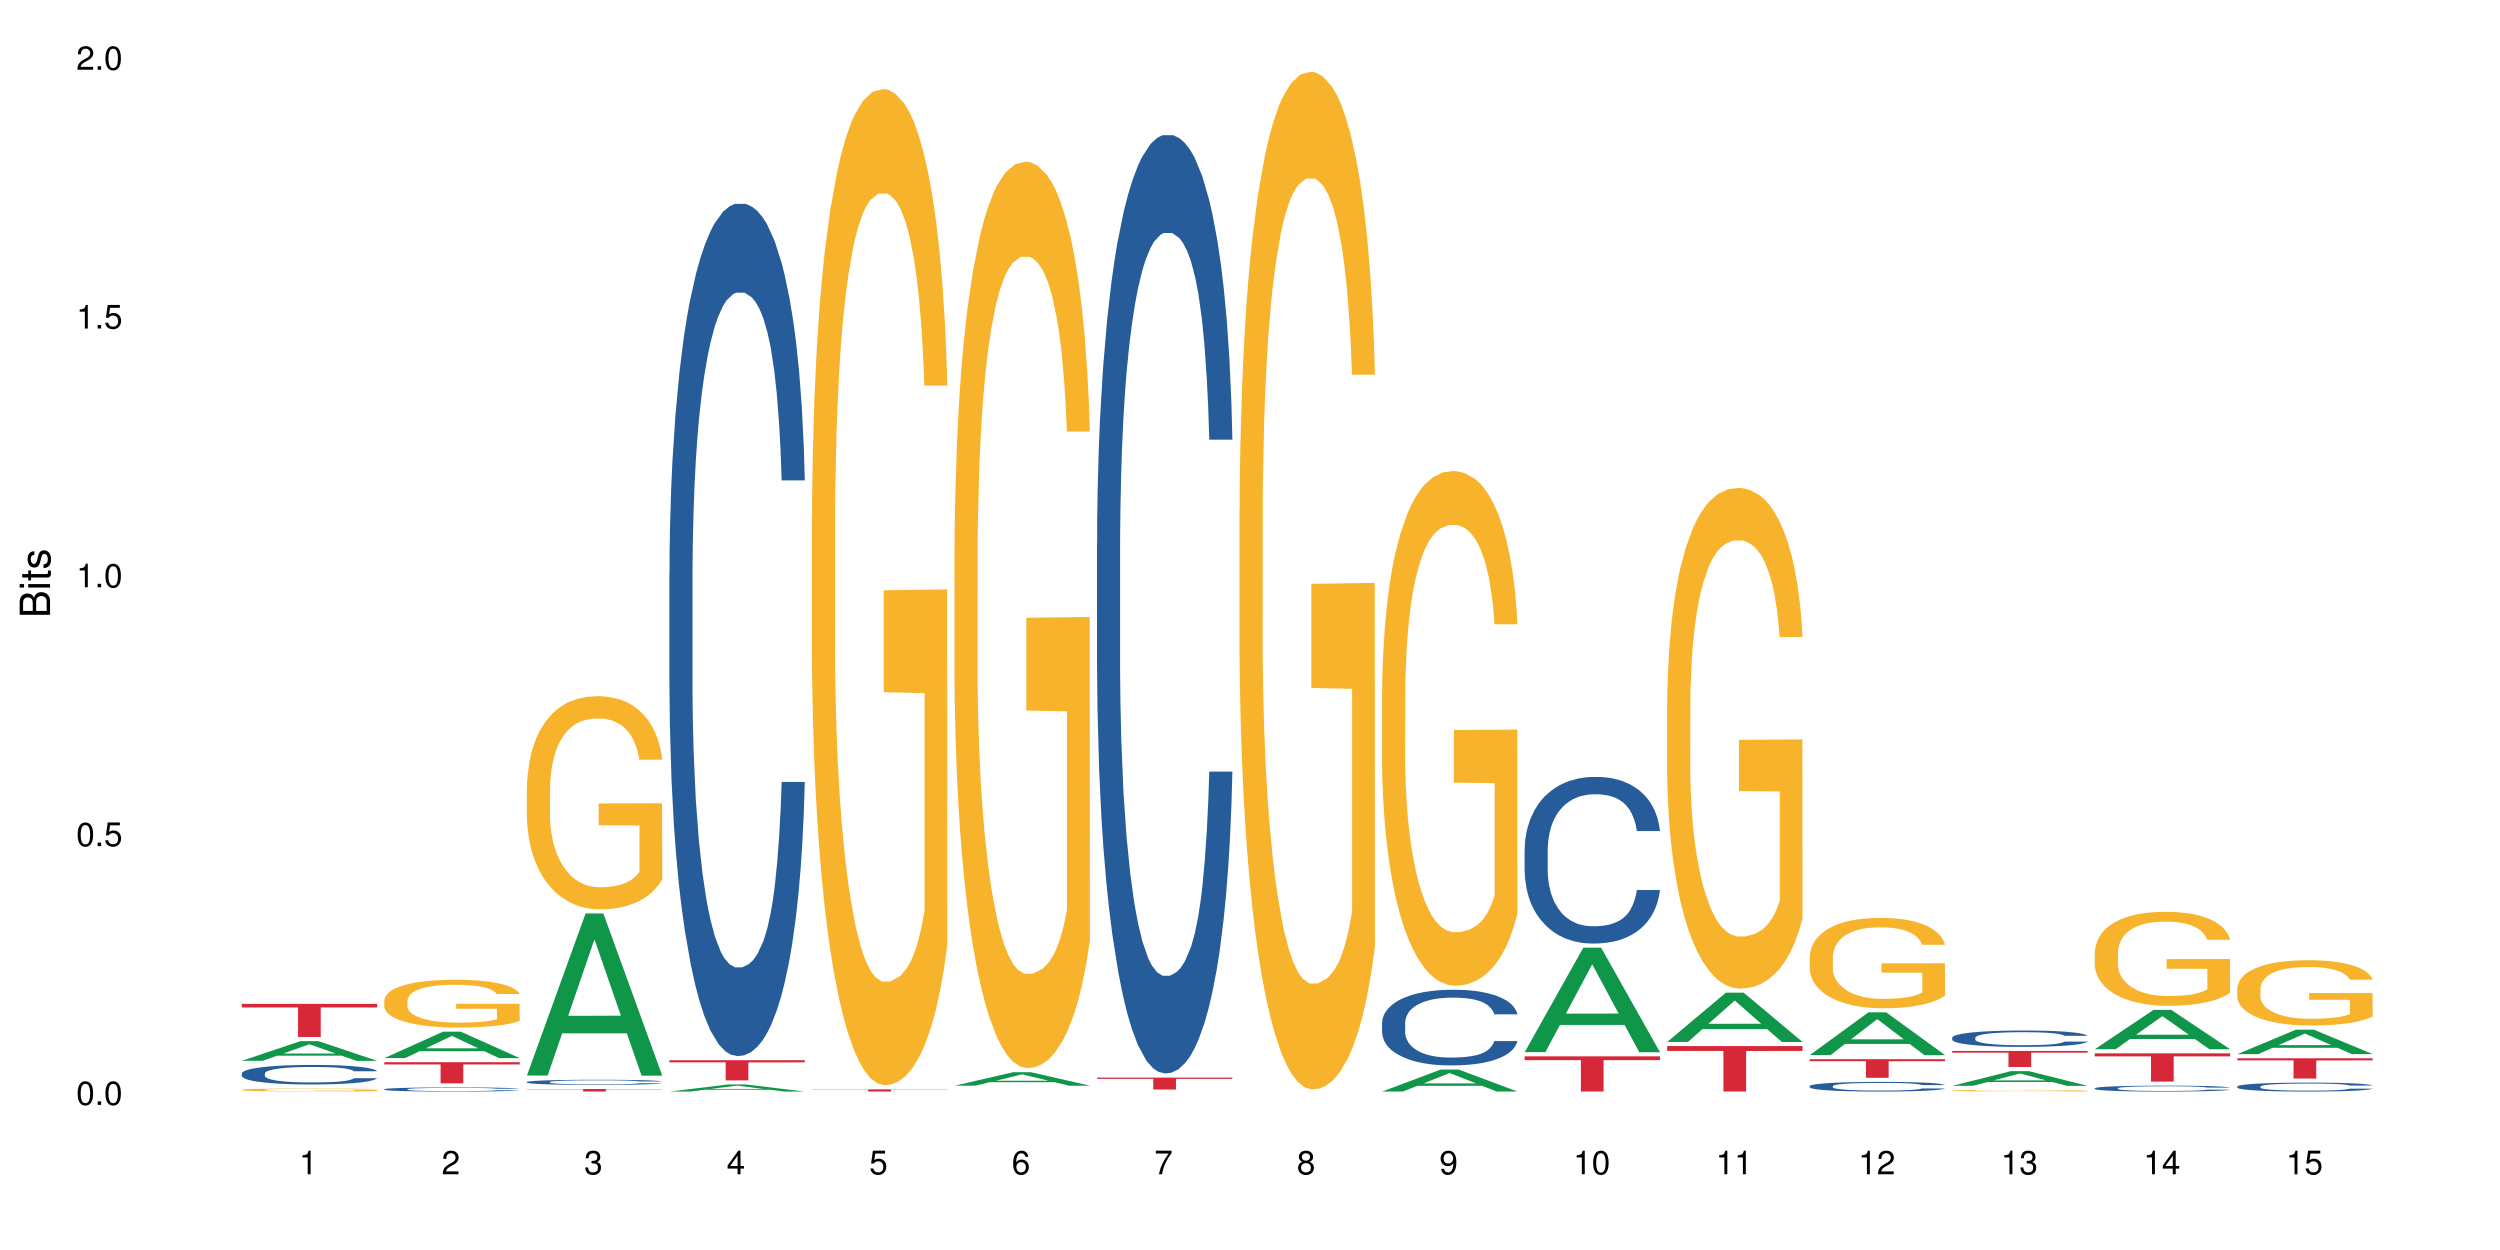<?xml version="1.0" encoding="UTF-8"?>
<svg xmlns="http://www.w3.org/2000/svg" xmlns:xlink="http://www.w3.org/1999/xlink" width="720pt" height="360pt" viewBox="0 0 720 360" version="1.1">
<defs>
<g>
<symbol overflow="visible" id="glyph0-0">
<path style="stroke:none;" d=""/>
</symbol>
<symbol overflow="visible" id="glyph0-1">
<path style="stroke:none;" d="M 2.641 -6.797 C 2 -6.797 1.422 -6.531 1.078 -6.047 C 0.641 -5.453 0.406 -4.547 0.406 -3.297 C 0.406 -1 1.188 0.219 2.641 0.219 C 4.078 0.219 4.859 -1 4.859 -3.234 C 4.859 -4.562 4.656 -5.438 4.203 -6.047 C 3.844 -6.531 3.281 -6.797 2.641 -6.797 Z M 2.641 -6.047 C 3.547 -6.047 4 -5.125 4 -3.312 C 4 -1.375 3.562 -0.484 2.625 -0.484 C 1.734 -0.484 1.281 -1.422 1.281 -3.281 C 1.281 -5.141 1.734 -6.047 2.641 -6.047 Z M 2.641 -6.047 "/>
</symbol>
<symbol overflow="visible" id="glyph0-2">
<path style="stroke:none;" d="M 1.828 -1 L 0.828 -1 L 0.828 0 L 1.828 0 Z M 1.828 -1 "/>
</symbol>
<symbol overflow="visible" id="glyph0-3">
<path style="stroke:none;" d="M 4.562 -6.797 L 1.062 -6.797 L 0.547 -3.094 L 1.328 -3.094 C 1.719 -3.562 2.047 -3.734 2.578 -3.734 C 3.484 -3.734 4.062 -3.109 4.062 -2.094 C 4.062 -1.125 3.484 -0.531 2.578 -0.531 C 1.828 -0.531 1.375 -0.906 1.188 -1.672 L 0.328 -1.672 C 0.453 -1.109 0.547 -0.844 0.75 -0.594 C 1.125 -0.078 1.828 0.219 2.594 0.219 C 3.969 0.219 4.922 -0.781 4.922 -2.219 C 4.922 -3.562 4.031 -4.484 2.719 -4.484 C 2.25 -4.484 1.859 -4.359 1.469 -4.062 L 1.734 -5.969 L 4.562 -5.969 Z M 4.562 -6.797 "/>
</symbol>
<symbol overflow="visible" id="glyph0-4">
<path style="stroke:none;" d="M 2.484 -4.844 L 2.484 0 L 3.328 0 L 3.328 -6.797 L 2.766 -6.797 C 2.469 -5.75 2.281 -5.609 0.984 -5.453 L 0.984 -4.844 Z M 2.484 -4.844 "/>
</symbol>
<symbol overflow="visible" id="glyph0-5">
<path style="stroke:none;" d="M 4.859 -0.828 L 1.281 -0.828 C 1.359 -1.391 1.672 -1.75 2.5 -2.234 L 3.469 -2.75 C 4.406 -3.266 4.906 -3.969 4.906 -4.812 C 4.906 -5.375 4.672 -5.906 4.266 -6.266 C 3.859 -6.625 3.375 -6.797 2.719 -6.797 C 1.859 -6.797 1.219 -6.5 0.844 -5.922 C 0.609 -5.562 0.5 -5.125 0.484 -4.438 L 1.328 -4.438 C 1.359 -4.906 1.406 -5.188 1.531 -5.406 C 1.75 -5.812 2.188 -6.062 2.703 -6.062 C 3.469 -6.062 4.031 -5.516 4.031 -4.781 C 4.031 -4.25 3.719 -3.797 3.125 -3.438 L 2.234 -2.938 C 0.812 -2.141 0.406 -1.5 0.328 0 L 4.859 0 Z M 4.859 -0.828 "/>
</symbol>
<symbol overflow="visible" id="glyph0-6">
<path style="stroke:none;" d="M 2.125 -3.125 L 2.578 -3.125 C 3.516 -3.125 3.984 -2.703 3.984 -1.891 C 3.984 -1.031 3.469 -0.531 2.578 -0.531 C 1.656 -0.531 1.203 -0.984 1.156 -1.969 L 0.312 -1.969 C 0.344 -1.422 0.438 -1.078 0.609 -0.766 C 0.953 -0.109 1.625 0.219 2.547 0.219 C 3.953 0.219 4.859 -0.609 4.859 -1.906 C 4.859 -2.766 4.516 -3.25 3.703 -3.516 C 4.344 -3.766 4.656 -4.25 4.656 -4.938 C 4.656 -6.109 3.875 -6.797 2.578 -6.797 C 1.203 -6.797 0.484 -6.047 0.453 -4.609 L 1.297 -4.609 C 1.312 -5.016 1.344 -5.25 1.453 -5.453 C 1.641 -5.828 2.062 -6.062 2.594 -6.062 C 3.344 -6.062 3.797 -5.625 3.797 -4.906 C 3.797 -4.422 3.609 -4.141 3.25 -3.984 C 3.016 -3.891 2.719 -3.844 2.125 -3.844 Z M 2.125 -3.125 "/>
</symbol>
<symbol overflow="visible" id="glyph0-7">
<path style="stroke:none;" d="M 3.141 -1.625 L 3.141 0 L 3.984 0 L 3.984 -1.625 L 4.984 -1.625 L 4.984 -2.391 L 3.984 -2.391 L 3.984 -6.797 L 3.359 -6.797 L 0.266 -2.516 L 0.266 -1.625 Z M 3.141 -2.391 L 1 -2.391 L 3.141 -5.359 Z M 3.141 -2.391 "/>
</symbol>
<symbol overflow="visible" id="glyph0-8">
<path style="stroke:none;" d="M 4.781 -5.031 C 4.609 -6.141 3.891 -6.797 2.844 -6.797 C 2.094 -6.797 1.422 -6.438 1.031 -5.828 C 0.609 -5.172 0.406 -4.344 0.406 -3.094 C 0.406 -1.953 0.578 -1.234 0.984 -0.625 C 1.359 -0.078 1.953 0.219 2.703 0.219 C 3.984 0.219 4.922 -0.734 4.922 -2.078 C 4.922 -3.344 4.062 -4.234 2.844 -4.234 C 2.172 -4.234 1.641 -3.969 1.281 -3.469 C 1.281 -5.125 1.828 -6.047 2.797 -6.047 C 3.391 -6.047 3.797 -5.672 3.938 -5.031 Z M 2.734 -3.484 C 3.547 -3.484 4.062 -2.922 4.062 -2 C 4.062 -1.156 3.484 -0.531 2.703 -0.531 C 1.922 -0.531 1.328 -1.188 1.328 -2.047 C 1.328 -2.891 1.906 -3.484 2.734 -3.484 Z M 2.734 -3.484 "/>
</symbol>
<symbol overflow="visible" id="glyph0-9">
<path style="stroke:none;" d="M 4.984 -6.797 L 0.438 -6.797 L 0.438 -5.969 L 4.109 -5.969 C 2.5 -3.656 1.828 -2.234 1.328 0 L 2.219 0 C 2.594 -2.172 3.453 -4.047 4.984 -6.094 Z M 4.984 -6.797 "/>
</symbol>
<symbol overflow="visible" id="glyph0-10">
<path style="stroke:none;" d="M 3.75 -3.578 C 4.453 -4 4.688 -4.344 4.688 -4.984 C 4.688 -6.047 3.844 -6.797 2.641 -6.797 C 1.438 -6.797 0.594 -6.047 0.594 -4.984 C 0.594 -4.359 0.828 -4.016 1.516 -3.578 C 0.734 -3.203 0.359 -2.641 0.359 -1.891 C 0.359 -0.641 1.297 0.219 2.641 0.219 C 3.984 0.219 4.922 -0.641 4.922 -1.875 C 4.922 -2.641 4.531 -3.203 3.75 -3.578 Z M 2.641 -6.047 C 3.359 -6.047 3.812 -5.625 3.812 -4.969 C 3.812 -4.344 3.344 -3.922 2.641 -3.922 C 1.922 -3.922 1.453 -4.344 1.453 -4.984 C 1.453 -5.625 1.922 -6.047 2.641 -6.047 Z M 2.641 -3.203 C 3.484 -3.203 4.062 -2.672 4.062 -1.875 C 4.062 -1.062 3.484 -0.531 2.625 -0.531 C 1.797 -0.531 1.219 -1.078 1.219 -1.875 C 1.219 -2.672 1.797 -3.203 2.641 -3.203 Z M 2.641 -3.203 "/>
</symbol>
<symbol overflow="visible" id="glyph0-11">
<path style="stroke:none;" d="M 0.516 -1.547 C 0.672 -0.438 1.406 0.219 2.438 0.219 C 3.188 0.219 3.859 -0.141 4.266 -0.75 C 4.688 -1.406 4.891 -2.25 4.891 -3.484 C 4.891 -4.625 4.703 -5.359 4.312 -5.953 C 3.938 -6.5 3.344 -6.797 2.594 -6.797 C 1.297 -6.797 0.359 -5.844 0.359 -4.516 C 0.359 -3.25 1.234 -2.344 2.453 -2.344 C 3.094 -2.344 3.562 -2.578 4.016 -3.109 C 4 -1.453 3.469 -0.531 2.5 -0.531 C 1.906 -0.531 1.484 -0.906 1.359 -1.547 Z M 2.578 -6.062 C 3.375 -6.062 3.969 -5.406 3.969 -4.531 C 3.969 -3.688 3.375 -3.094 2.547 -3.094 C 1.734 -3.094 1.234 -3.672 1.234 -4.578 C 1.234 -5.438 1.797 -6.062 2.578 -6.062 Z M 2.578 -6.062 "/>
</symbol>
<symbol overflow="visible" id="glyph1-0">
<path style="stroke:none;" d=""/>
</symbol>
<symbol overflow="visible" id="glyph1-1">
<path style="stroke:none;" d="M 0 -0.953 L 0 -4.891 C 0 -5.719 -0.234 -6.344 -0.734 -6.797 C -1.188 -7.234 -1.812 -7.469 -2.5 -7.469 C -3.547 -7.469 -4.188 -7 -4.625 -5.875 C -4.984 -6.672 -5.641 -7.094 -6.531 -7.094 C -7.156 -7.094 -7.734 -6.859 -8.141 -6.391 C -8.562 -5.938 -8.75 -5.344 -8.75 -4.5 L -8.75 -0.953 Z M -4.984 -2.062 L -7.766 -2.062 L -7.766 -4.219 C -7.766 -4.844 -7.688 -5.203 -7.453 -5.5 C -7.219 -5.812 -6.859 -5.969 -6.375 -5.969 C -5.906 -5.969 -5.531 -5.812 -5.297 -5.5 C -5.062 -5.203 -4.984 -4.844 -4.984 -4.219 Z M -0.984 -2.062 L -4 -2.062 L -4 -4.781 C -4 -5.328 -3.859 -5.688 -3.578 -5.953 C -3.297 -6.219 -2.922 -6.359 -2.484 -6.359 C -2.062 -6.359 -1.688 -6.219 -1.406 -5.953 C -1.109 -5.688 -0.984 -5.328 -0.984 -4.781 Z M -0.984 -2.062 "/>
</symbol>
<symbol overflow="visible" id="glyph1-2">
<path style="stroke:none;" d="M -6.281 -1.797 L -6.281 -0.797 L 0 -0.797 L 0 -1.797 Z M -8.75 -1.797 L -8.75 -0.797 L -7.484 -0.797 L -7.484 -1.797 Z M -8.75 -1.797 "/>
</symbol>
<symbol overflow="visible" id="glyph1-3">
<path style="stroke:none;" d="M -6.281 -3.047 L -6.281 -2.016 L -8.016 -2.016 L -8.016 -1.016 L -6.281 -1.016 L -6.281 -0.172 L -5.469 -0.172 L -5.469 -1.016 L -0.719 -1.016 C -0.078 -1.016 0.281 -1.453 0.281 -2.234 C 0.281 -2.469 0.25 -2.719 0.188 -3.047 L -0.641 -3.047 C -0.609 -2.922 -0.594 -2.766 -0.594 -2.562 C -0.594 -2.141 -0.719 -2.016 -1.156 -2.016 L -5.469 -2.016 L -5.469 -3.047 Z M -6.281 -3.047 "/>
</symbol>
<symbol overflow="visible" id="glyph1-4">
<path style="stroke:none;" d="M -4.531 -5.25 C -5.766 -5.25 -6.469 -4.422 -6.469 -2.969 C -6.469 -1.516 -5.719 -0.562 -4.547 -0.562 C -3.562 -0.562 -3.094 -1.062 -2.734 -2.562 L -2.516 -3.484 C -2.344 -4.188 -2.094 -4.469 -1.625 -4.469 C -1.047 -4.469 -0.641 -3.875 -0.641 -3 C -0.641 -2.453 -0.797 -2 -1.062 -1.75 C -1.25 -1.594 -1.422 -1.531 -1.875 -1.469 L -1.875 -0.406 C -0.422 -0.453 0.281 -1.266 0.281 -2.922 C 0.281 -4.5 -0.5 -5.516 -1.719 -5.516 C -2.656 -5.516 -3.172 -4.984 -3.469 -3.734 L -3.703 -2.766 C -3.891 -1.953 -4.156 -1.609 -4.594 -1.609 C -5.172 -1.609 -5.547 -2.125 -5.547 -2.938 C -5.547 -3.75 -5.203 -4.172 -4.531 -4.203 Z M -4.531 -5.25 "/>
</symbol>
</g>
</defs>
<g id="surface119225">
<rect x="0" y="0" width="720" height="360" style="fill:rgb(100%,100%,100%);fill-opacity:1;stroke:none;"/>
<path style=" stroke:none;fill-rule:nonzero;fill:rgb(6.275%,58.824%,28.235%);fill-opacity:1;" d="M 69.629 305.516 L 69.672 305.512 L 86.547 299.844 L 91.672 299.844 L 108.629 305.523 L 102.668 305.523 L 98.418 304.039 L 79.797 304.039 L 75.629 305.516 L 69.629 305.516 L 81.586 303.426 L 96.711 303.422 L 89.172 300.773 L 89.086 300.766 L 89.004 300.785 L 81.547 303.422 L 81.586 303.426 Z M 69.629 305.516 "/>
<path style=" stroke:none;fill-rule:nonzero;fill:rgb(14.51%,36.078%,60%);fill-opacity:1;" d="M 69.629 309.148 L 69.676 309.145 L 69.676 309.02 L 69.82 308.824 L 70.152 308.578 L 70.484 308.41 L 71.34 308.105 L 72.531 307.812 L 73.766 307.586 L 74.672 307.453 L 75.48 307.352 L 77.332 307.16 L 78.523 307.062 L 79.809 306.973 L 81.375 306.887 L 82.52 306.836 L 85.086 306.754 L 86.988 306.719 L 88.461 306.703 L 91.648 306.703 L 93.551 306.723 L 94.93 306.75 L 96.453 306.789 L 97.738 306.836 L 99.973 306.949 L 101.969 307.094 L 102.871 307.176 L 104.301 307.336 L 105.395 307.488 L 106.156 307.621 L 107.012 307.812 L 107.77 308.043 L 108.344 308.305 L 108.629 308.527 L 101.969 308.527 L 101.637 308.32 L 101.258 308.16 L 100.543 307.949 L 99.828 307.801 L 98.832 307.652 L 97.926 307.555 L 96.691 307.457 L 95.598 307.395 L 94.453 307.352 L 93.359 307.32 L 91.27 307.289 L 88.844 307.289 L 87.938 307.297 L 86.086 307.34 L 85.086 307.375 L 83.66 307.449 L 82.66 307.516 L 81.473 307.617 L 80.664 307.703 L 79.664 307.84 L 78.949 307.957 L 78.141 308.125 L 77.668 308.254 L 77.238 308.398 L 76.859 308.566 L 76.574 308.746 L 76.383 308.938 L 76.289 309.121 L 76.289 309.918 L 76.383 310.105 L 76.621 310.32 L 77.238 310.633 L 78.141 310.906 L 79.188 311.121 L 80.188 311.277 L 80.758 311.348 L 81.52 311.43 L 82.707 311.531 L 84.422 311.637 L 85.418 311.676 L 86.941 311.719 L 88.512 311.738 L 90.602 311.738 L 92.457 311.719 L 93.695 311.691 L 94.977 311.652 L 96.738 311.562 L 97.832 311.48 L 98.781 311.383 L 99.496 311.285 L 99.973 311.203 L 100.684 311.043 L 101.258 310.871 L 101.684 310.691 L 101.969 310.516 L 108.629 310.516 L 108.344 310.723 L 107.914 310.922 L 107.484 311.07 L 106.82 311.25 L 106.059 311.41 L 104.965 311.59 L 104.062 311.707 L 102.871 311.836 L 101.777 311.934 L 100.59 312.02 L 98.832 312.125 L 97.688 312.176 L 96.453 312.223 L 94.977 312.262 L 93.125 312.301 L 91.125 312.32 L 89.27 312.324 L 87.273 312.312 L 85.801 312.293 L 83.848 312.246 L 81.426 312.156 L 79.664 312.059 L 78.285 311.961 L 77.098 311.855 L 75.766 311.719 L 74.051 311.492 L 73.008 311.316 L 72.293 311.172 L 71.484 310.973 L 70.914 310.793 L 70.246 310.504 L 69.773 310.141 L 69.629 309.859 Z M 69.629 309.148 "/>
<path style=" stroke:none;fill-rule:nonzero;fill:rgb(96.863%,70.196%,16.863%);fill-opacity:1;" d="M 69.629 313.875 L 69.676 313.875 L 69.676 313.859 L 69.867 313.824 L 70.344 313.773 L 70.961 313.734 L 71.625 313.703 L 72.055 313.684 L 72.77 313.66 L 73.387 313.645 L 74.957 313.609 L 76.953 313.574 L 78.047 313.562 L 79.285 313.547 L 81.043 313.531 L 81.852 313.527 L 84.324 313.516 L 87.133 313.508 L 90.223 313.504 L 91.648 313.504 L 93.598 313.508 L 96.262 313.516 L 97.785 313.523 L 98.973 313.531 L 100.211 313.543 L 101.73 313.559 L 103.16 313.578 L 104.301 313.598 L 105.441 313.621 L 106.391 313.645 L 107.199 313.672 L 107.914 313.707 L 108.344 313.734 L 108.629 313.762 L 102.016 313.762 L 101.637 313.734 L 101.207 313.715 L 100.496 313.688 L 99.781 313.668 L 99.066 313.652 L 97.738 313.633 L 96.594 313.621 L 95.168 313.609 L 93.789 313.602 L 92.219 313.598 L 91.27 313.594 L 88.746 313.594 L 86.465 313.602 L 85.133 313.605 L 84.184 313.613 L 82.852 313.625 L 82.043 313.633 L 81.566 313.641 L 80.141 313.664 L 79.188 313.688 L 78.664 313.703 L 78 313.727 L 77.523 313.746 L 77 313.781 L 76.715 313.805 L 76.336 313.855 L 76.289 314 L 76.43 314.031 L 76.715 314.062 L 77.098 314.09 L 77.668 314.121 L 78.238 314.145 L 79.234 314.176 L 80.094 314.195 L 80.758 314.207 L 82.043 314.23 L 82.566 314.238 L 83.801 314.25 L 85.086 314.262 L 86.656 314.273 L 87.844 314.277 L 89.746 314.281 L 92.172 314.281 L 95.027 314.277 L 96.832 314.27 L 98.07 314.262 L 98.879 314.258 L 99.875 314.25 L 100.59 314.242 L 101.258 314.23 L 102.062 314.219 L 102.062 314.031 L 90.316 314.027 L 90.316 313.941 L 108.578 313.938 L 108.629 314.25 L 107.629 314.27 L 106.391 314.289 L 105.203 314.305 L 103.965 314.32 L 102.207 314.336 L 100.781 314.344 L 98.594 314.355 L 96.594 314.363 L 94.504 314.367 L 92.648 314.371 L 90.461 314.371 L 88.512 314.367 L 86.418 314.363 L 84.754 314.359 L 83.23 314.352 L 81.711 314.34 L 79.809 314.324 L 78.57 314.309 L 77.285 314.293 L 76.004 314.273 L 74.859 314.25 L 74.102 314.234 L 73.34 314.215 L 72.531 314.191 L 71.77 314.164 L 71.199 314.141 L 70.676 314.113 L 70.297 314.086 L 69.914 314.051 L 69.723 314.023 L 69.629 314 Z M 69.629 313.875 "/>
<path style=" stroke:none;fill-rule:nonzero;fill:rgb(83.922%,15.686%,22.353%);fill-opacity:1;" d="M 69.629 289.117 L 108.629 289.117 L 108.629 290.141 L 92.375 290.148 L 92.375 298.664 L 85.836 298.664 L 85.836 290.156 L 85.742 290.141 L 69.629 290.141 Z M 69.629 289.117 "/>
<path style=" stroke:none;fill-rule:nonzero;fill:rgb(6.275%,58.824%,28.235%);fill-opacity:1;" d="M 110.68 304.73 L 110.723 304.723 L 127.598 297.121 L 132.719 297.121 L 149.68 304.734 L 143.719 304.734 L 139.469 302.746 L 120.848 302.746 L 116.68 304.73 L 110.68 304.73 L 122.637 301.926 L 137.762 301.918 L 130.223 298.363 L 130.137 298.355 L 130.055 298.379 L 122.598 301.918 L 122.637 301.926 Z M 110.68 304.73 "/>
<path style=" stroke:none;fill-rule:nonzero;fill:rgb(14.51%,36.078%,60%);fill-opacity:1;" d="M 110.68 313.695 L 110.727 313.695 L 110.727 313.668 L 110.871 313.629 L 111.203 313.574 L 111.535 313.539 L 112.391 313.473 L 113.582 313.414 L 114.816 313.363 L 115.723 313.336 L 116.531 313.312 L 118.383 313.273 L 119.574 313.254 L 120.859 313.234 L 122.426 313.215 L 123.57 313.203 L 126.137 313.188 L 128.039 313.18 L 129.512 313.176 L 132.699 313.176 L 134.602 313.18 L 135.98 313.188 L 137.504 313.195 L 138.789 313.203 L 141.023 313.23 L 143.02 313.258 L 143.922 313.277 L 145.352 313.312 L 146.445 313.344 L 147.207 313.371 L 148.062 313.414 L 148.82 313.461 L 149.395 313.516 L 149.68 313.562 L 143.02 313.562 L 142.688 313.52 L 142.305 313.488 L 141.594 313.441 L 140.879 313.41 L 139.883 313.379 L 138.977 313.359 L 137.742 313.336 L 136.648 313.324 L 135.504 313.312 L 134.41 313.309 L 132.32 313.301 L 129.895 313.301 L 128.988 313.305 L 127.137 313.312 L 126.137 313.32 L 124.711 313.336 L 123.711 313.348 L 122.523 313.371 L 121.715 313.391 L 120.715 313.418 L 120 313.441 L 119.191 313.48 L 118.719 313.508 L 118.289 313.535 L 117.91 313.574 L 117.625 313.609 L 117.434 313.652 L 117.34 313.691 L 117.34 313.859 L 117.434 313.898 L 117.672 313.945 L 118.289 314.012 L 119.191 314.07 L 120.238 314.117 L 121.238 314.148 L 121.809 314.164 L 122.57 314.18 L 123.758 314.203 L 125.473 314.223 L 126.469 314.234 L 127.992 314.242 L 129.562 314.246 L 131.652 314.246 L 133.508 314.242 L 134.746 314.238 L 136.027 314.227 L 137.789 314.211 L 138.883 314.191 L 139.832 314.172 L 141.023 314.133 L 141.734 314.098 L 142.305 314.062 L 142.734 314.023 L 143.02 313.988 L 149.68 313.988 L 149.395 314.031 L 148.965 314.074 L 148.535 314.105 L 147.871 314.141 L 147.109 314.176 L 146.016 314.215 L 145.113 314.238 L 143.922 314.266 L 142.828 314.289 L 141.641 314.305 L 139.883 314.328 L 138.738 314.34 L 137.504 314.348 L 136.027 314.359 L 134.176 314.363 L 132.176 314.371 L 130.32 314.371 L 128.324 314.367 L 126.852 314.363 L 124.898 314.355 L 122.473 314.336 L 120.715 314.312 L 119.336 314.293 L 118.148 314.27 L 116.816 314.242 L 115.102 314.195 L 114.059 314.156 L 113.344 314.125 L 112.535 314.082 L 111.965 314.047 L 111.297 313.984 L 110.824 313.906 L 110.68 313.848 Z M 110.68 313.695 "/>
<path style=" stroke:none;fill-rule:nonzero;fill:rgb(96.863%,70.196%,16.863%);fill-opacity:1;" d="M 110.68 288.074 L 110.727 288.059 L 110.727 287.809 L 110.918 287.242 L 111.395 286.465 L 112.012 285.824 L 112.676 285.32 L 113.105 285.059 L 113.82 284.68 L 114.438 284.402 L 116.008 283.836 L 118.004 283.309 L 119.098 283.082 L 120.336 282.871 L 122.094 282.633 L 122.902 282.543 L 125.375 282.344 L 128.18 282.215 L 131.273 282.18 L 132.699 282.191 L 134.648 282.242 L 137.312 282.379 L 138.836 282.504 L 140.023 282.633 L 141.262 282.793 L 142.781 283.047 L 144.207 283.348 L 145.352 283.648 L 146.492 284.027 L 147.441 284.43 L 148.25 284.867 L 148.965 285.395 L 149.395 285.836 L 149.68 286.277 L 143.066 286.277 L 142.688 285.836 L 142.258 285.496 L 141.547 285.082 L 140.832 284.781 L 140.117 284.543 L 138.789 284.215 L 137.645 284.016 L 136.219 283.836 L 134.84 283.727 L 133.27 283.648 L 132.32 283.625 L 129.797 283.625 L 127.516 283.711 L 126.184 283.812 L 125.234 283.914 L 123.902 284.102 L 123.094 284.254 L 122.617 284.352 L 121.191 284.742 L 120.238 285.094 L 119.715 285.332 L 119.051 285.711 L 118.574 286.051 L 118.051 286.551 L 117.766 286.93 L 117.387 287.785 L 117.34 290.047 L 117.48 290.523 L 117.766 291.039 L 118.148 291.492 L 118.719 291.969 L 119.289 292.332 L 120.285 292.824 L 121.145 293.148 L 121.809 293.363 L 123.094 293.703 L 123.617 293.816 L 124.852 294.043 L 126.137 294.219 L 127.707 294.367 L 128.895 294.445 L 130.797 294.508 L 133.223 294.508 L 136.078 294.434 L 137.883 294.332 L 139.121 294.23 L 139.93 294.145 L 140.926 294.004 L 141.641 293.879 L 142.305 293.742 L 143.113 293.527 L 143.113 290.523 L 131.367 290.512 L 131.367 289.102 L 149.629 289.09 L 149.68 294.004 L 148.68 294.344 L 147.441 294.672 L 146.254 294.922 L 145.016 295.137 L 143.258 295.375 L 141.832 295.523 L 139.645 295.699 L 137.645 295.812 L 135.555 295.891 L 133.699 295.926 L 131.512 295.941 L 129.562 295.914 L 127.469 295.84 L 125.805 295.738 L 124.281 295.613 L 122.762 295.449 L 120.859 295.188 L 119.621 294.973 L 118.336 294.707 L 117.055 294.395 L 115.91 294.055 L 115.152 293.789 L 114.391 293.488 L 113.582 293.113 L 112.82 292.684 L 112.25 292.297 L 111.727 291.855 L 111.348 291.441 L 110.965 290.875 L 110.773 290.422 L 110.68 290.035 Z M 110.68 288.074 "/>
<path style=" stroke:none;fill-rule:nonzero;fill:rgb(83.922%,15.686%,22.353%);fill-opacity:1;" d="M 110.68 305.914 L 149.68 305.914 L 149.68 306.566 L 133.426 306.574 L 133.426 311.996 L 126.887 311.996 L 126.887 306.578 L 126.793 306.566 L 110.68 306.566 Z M 110.68 305.914 "/>
<path style=" stroke:none;fill-rule:nonzero;fill:rgb(6.275%,58.824%,28.235%);fill-opacity:1;" d="M 151.73 309.754 L 151.773 309.711 L 168.648 263.082 L 173.77 263.082 L 190.73 309.797 L 184.77 309.797 L 180.52 297.602 L 161.898 297.602 L 157.73 309.754 L 151.73 309.754 L 163.688 292.559 L 178.812 292.516 L 171.27 270.715 L 171.188 270.668 L 171.105 270.801 L 163.648 292.516 L 163.688 292.559 Z M 151.73 309.754 "/>
<path style=" stroke:none;fill-rule:nonzero;fill:rgb(14.51%,36.078%,60%);fill-opacity:1;" d="M 151.73 311.617 L 151.777 311.613 L 151.777 311.582 L 151.922 311.531 L 152.254 311.469 L 152.586 311.422 L 153.441 311.344 L 154.633 311.266 L 155.867 311.207 L 156.773 311.172 L 157.582 311.145 L 159.434 311.098 L 160.625 311.07 L 161.91 311.047 L 163.477 311.027 L 164.617 311.012 L 167.188 310.992 L 169.09 310.98 L 170.562 310.977 L 173.75 310.977 L 175.652 310.984 L 177.031 310.988 L 178.555 311 L 179.84 311.012 L 182.074 311.043 L 184.07 311.078 L 184.973 311.102 L 186.402 311.141 L 187.496 311.184 L 188.254 311.219 L 189.113 311.266 L 189.871 311.328 L 190.445 311.395 L 190.73 311.453 L 184.07 311.453 L 183.738 311.398 L 183.355 311.359 L 182.645 311.305 L 181.93 311.266 L 180.934 311.227 L 180.027 311.199 L 178.793 311.176 L 177.699 311.16 L 176.555 311.145 L 175.461 311.137 L 173.371 311.129 L 170.945 311.129 L 170.039 311.133 L 168.188 311.145 L 167.188 311.152 L 165.762 311.172 L 164.762 311.188 L 163.574 311.215 L 162.766 311.238 L 161.766 311.273 L 161.051 311.305 L 160.242 311.348 L 159.77 311.383 L 159.34 311.422 L 158.961 311.465 L 158.676 311.512 L 158.484 311.562 L 158.391 311.609 L 158.391 311.816 L 158.484 311.867 L 158.723 311.922 L 159.34 312.004 L 160.242 312.074 L 161.289 312.133 L 162.289 312.172 L 162.859 312.191 L 163.621 312.211 L 164.809 312.238 L 166.52 312.266 L 167.52 312.277 L 169.043 312.285 L 170.613 312.293 L 172.703 312.293 L 174.559 312.285 L 175.797 312.281 L 177.078 312.27 L 178.84 312.246 L 179.934 312.227 L 180.883 312.199 L 181.598 312.176 L 182.074 312.152 L 182.785 312.109 L 183.355 312.066 L 183.785 312.02 L 184.07 311.973 L 190.73 311.973 L 190.445 312.027 L 190.016 312.078 L 189.586 312.117 L 188.922 312.164 L 188.16 312.207 L 187.066 312.254 L 186.164 312.285 L 184.973 312.316 L 183.879 312.344 L 182.691 312.367 L 180.934 312.395 L 179.789 312.406 L 178.555 312.418 L 177.078 312.43 L 175.227 312.438 L 173.227 312.445 L 171.371 312.445 L 169.375 312.441 L 167.902 312.438 L 165.949 312.426 L 163.523 312.402 L 161.766 312.375 L 160.387 312.352 L 159.199 312.324 L 157.867 312.285 L 156.152 312.227 L 155.105 312.184 L 154.395 312.145 L 153.586 312.094 L 153.016 312.047 L 152.348 311.969 L 151.875 311.875 L 151.73 311.801 Z M 151.73 311.617 "/>
<path style=" stroke:none;fill-rule:nonzero;fill:rgb(96.863%,70.196%,16.863%);fill-opacity:1;" d="M 151.73 226.801 L 151.777 226.742 L 151.777 225.621 L 151.969 223.098 L 152.445 219.621 L 153.062 216.762 L 153.727 214.52 L 154.156 213.344 L 154.871 211.66 L 155.488 210.426 L 157.059 207.902 L 159.055 205.547 L 160.148 204.539 L 161.387 203.586 L 163.145 202.52 L 163.953 202.129 L 166.426 201.23 L 169.23 200.668 L 172.324 200.5 L 173.75 200.559 L 175.699 200.781 L 178.363 201.398 L 179.887 201.961 L 181.074 202.52 L 182.312 203.25 L 183.832 204.371 L 185.258 205.715 L 186.402 207.062 L 187.543 208.746 L 188.492 210.539 L 189.301 212.5 L 190.016 214.855 L 190.445 216.82 L 190.73 218.781 L 184.117 218.781 L 183.738 216.82 L 183.309 215.305 L 182.598 213.453 L 181.883 212.109 L 181.168 211.043 L 179.84 209.586 L 178.695 208.688 L 177.27 207.902 L 175.891 207.398 L 174.32 207.062 L 173.371 206.949 L 170.848 206.949 L 168.566 207.344 L 167.234 207.789 L 166.285 208.238 L 164.953 209.082 L 164.145 209.754 L 163.668 210.203 L 162.242 211.941 L 161.289 213.512 L 160.766 214.574 L 160.102 216.258 L 159.625 217.773 L 159.102 220.016 L 158.816 221.695 L 158.438 225.512 L 158.391 235.602 L 158.531 237.734 L 158.816 240.031 L 159.199 242.051 L 159.77 244.184 L 160.34 245.809 L 161.336 247.996 L 162.195 249.453 L 162.859 250.406 L 164.145 251.918 L 164.668 252.426 L 165.902 253.434 L 167.188 254.219 L 168.758 254.891 L 169.945 255.227 L 171.848 255.508 L 174.273 255.508 L 177.129 255.172 L 178.934 254.723 L 180.172 254.273 L 180.98 253.883 L 181.977 253.266 L 182.691 252.703 L 183.355 252.09 L 184.164 251.137 L 184.164 237.734 L 172.418 237.676 L 172.418 231.398 L 190.68 231.34 L 190.73 253.266 L 189.73 254.781 L 188.492 256.238 L 187.305 257.359 L 186.066 258.312 L 184.309 259.379 L 182.883 260.051 L 180.695 260.836 L 178.695 261.34 L 176.605 261.676 L 174.75 261.844 L 172.562 261.902 L 170.613 261.789 L 168.52 261.453 L 166.855 261.004 L 165.332 260.441 L 163.812 259.715 L 161.91 258.535 L 160.672 257.582 L 159.387 256.406 L 158.105 255.004 L 156.961 253.488 L 156.203 252.312 L 155.441 250.965 L 154.633 249.285 L 153.871 247.379 L 153.301 245.641 L 152.777 243.676 L 152.398 241.828 L 152.016 239.305 L 151.824 237.285 L 151.73 235.547 Z M 151.73 226.801 "/>
<path style=" stroke:none;fill-rule:nonzero;fill:rgb(83.922%,15.686%,22.353%);fill-opacity:1;" d="M 151.73 313.625 L 190.73 313.625 L 190.73 313.703 L 174.477 313.707 L 174.477 314.371 L 167.938 314.371 L 167.938 313.707 L 167.84 313.703 L 151.73 313.703 Z M 151.73 313.625 "/>
<path style=" stroke:none;fill-rule:nonzero;fill:rgb(6.275%,58.824%,28.235%);fill-opacity:1;" d="M 192.781 314.367 L 192.824 314.367 L 209.695 312.328 L 214.82 312.328 L 231.781 314.371 L 225.82 314.371 L 221.57 313.836 L 202.949 313.836 L 198.781 314.367 L 192.781 314.367 L 204.738 313.617 L 219.863 313.613 L 212.32 312.66 L 212.238 312.66 L 212.156 312.664 L 204.699 313.613 L 204.738 313.617 Z M 192.781 314.367 "/>
<path style=" stroke:none;fill-rule:nonzero;fill:rgb(14.51%,36.078%,60%);fill-opacity:1;" d="M 192.781 165.508 L 192.828 165.281 L 192.828 159.898 L 192.973 151.371 L 193.305 140.602 L 193.637 133.199 L 194.492 119.961 L 195.684 107.176 L 196.918 97.301 L 197.824 91.469 L 198.633 86.98 L 200.484 78.68 L 201.676 74.418 L 202.957 70.602 L 204.527 66.789 L 205.668 64.547 L 208.238 60.957 L 210.141 59.387 L 211.613 58.711 L 214.801 58.711 L 216.703 59.609 L 218.082 60.73 L 219.605 62.527 L 220.887 64.547 L 223.125 69.48 L 225.121 75.762 L 226.023 79.352 L 227.453 86.309 L 228.547 93.039 L 229.305 98.871 L 230.164 107.176 L 230.922 117.27 L 231.496 128.711 L 231.781 138.359 L 225.121 138.359 L 224.789 129.387 L 224.406 122.43 L 223.695 113.23 L 222.98 106.727 L 221.984 100.219 L 221.078 95.957 L 219.844 91.691 L 218.75 89 L 217.605 86.98 L 216.512 85.637 L 214.422 84.289 L 211.996 84.289 L 211.09 84.738 L 209.238 86.531 L 208.238 88.102 L 206.812 91.246 L 205.812 94.16 L 204.625 98.648 L 203.816 102.461 L 202.816 108.297 L 202.102 113.457 L 201.293 120.859 L 200.82 126.469 L 200.391 132.75 L 200.012 140.156 L 199.727 148.008 L 199.535 156.309 L 199.441 164.387 L 199.441 199.16 L 199.535 207.238 L 199.773 216.66 L 200.391 230.348 L 201.293 242.238 L 202.34 251.66 L 203.34 258.391 L 203.91 261.535 L 204.672 265.121 L 205.859 269.609 L 207.57 274.098 L 208.57 275.891 L 210.094 277.688 L 211.664 278.586 L 213.754 278.586 L 215.609 277.688 L 216.848 276.566 L 218.129 274.77 L 219.891 270.957 L 220.984 267.367 L 221.934 263.105 L 222.648 258.84 L 223.125 255.25 L 223.836 248.297 L 224.406 240.668 L 224.836 232.816 L 225.121 225.188 L 231.781 225.188 L 231.496 234.16 L 231.066 242.91 L 230.637 249.418 L 229.973 257.27 L 229.211 264.227 L 228.117 272.078 L 227.215 277.238 L 226.023 282.848 L 224.93 287.109 L 223.742 290.926 L 221.984 295.41 L 220.84 297.656 L 219.605 299.676 L 218.129 301.469 L 216.277 303.039 L 214.277 303.938 L 212.422 304.16 L 210.426 303.715 L 208.953 302.816 L 207 300.797 L 204.574 296.758 L 202.816 292.496 L 201.438 288.23 L 200.25 283.746 L 198.918 277.688 L 197.203 267.816 L 196.156 260.188 L 195.445 253.906 L 194.637 245.156 L 194.066 237.301 L 193.398 224.738 L 192.926 208.809 L 192.781 196.469 Z M 192.781 165.508 "/>
<path style=" stroke:none;fill-rule:nonzero;fill:rgb(83.922%,15.686%,22.353%);fill-opacity:1;" d="M 192.781 305.34 L 231.781 305.34 L 231.781 305.961 L 215.527 305.969 L 215.527 311.148 L 208.988 311.148 L 208.988 305.973 L 208.891 305.961 L 192.781 305.961 Z M 192.781 305.34 "/>
<path style=" stroke:none;fill-rule:nonzero;fill:rgb(96.863%,70.196%,16.863%);fill-opacity:1;" d="M 233.832 148.52 L 233.879 148.258 L 233.879 143.016 L 234.07 131.227 L 234.547 114.98 L 235.164 101.617 L 235.828 91.137 L 236.258 85.633 L 236.973 77.773 L 237.59 72.008 L 239.16 60.215 L 241.156 49.211 L 242.25 44.492 L 243.488 40.039 L 245.246 35.059 L 246.055 33.227 L 248.527 29.035 L 251.332 26.414 L 254.426 25.629 L 255.852 25.891 L 257.801 26.938 L 260.465 29.82 L 261.988 32.441 L 263.176 35.059 L 264.414 38.469 L 265.934 43.707 L 267.359 49.996 L 268.504 56.285 L 269.645 64.145 L 270.594 72.531 L 271.402 81.703 L 272.117 92.707 L 272.543 101.879 L 272.832 111.051 L 266.219 111.051 L 265.84 101.879 L 265.41 94.805 L 264.699 86.156 L 263.984 79.867 L 263.27 74.891 L 261.938 68.078 L 260.797 63.883 L 259.371 60.215 L 257.992 57.855 L 256.422 56.285 L 255.473 55.762 L 252.949 55.762 L 250.668 57.594 L 249.336 59.691 L 248.387 61.789 L 247.055 65.719 L 246.246 68.863 L 245.77 70.957 L 244.344 79.082 L 243.391 86.418 L 242.867 91.398 L 242.203 99.258 L 241.727 106.332 L 241.203 116.812 L 240.918 124.676 L 240.539 142.492 L 240.492 189.66 L 240.633 199.617 L 240.918 210.359 L 241.297 219.793 L 241.871 229.75 L 242.441 237.348 L 243.438 247.566 L 244.297 254.379 L 244.961 258.836 L 246.246 265.91 L 246.77 268.27 L 248.004 272.984 L 249.289 276.652 L 250.859 279.797 L 252.047 281.371 L 253.949 282.68 L 256.375 282.68 L 259.227 281.105 L 261.035 279.012 L 262.273 276.914 L 263.082 275.082 L 264.078 272.199 L 264.793 269.578 L 265.457 266.695 L 266.266 262.242 L 266.266 199.617 L 254.52 199.355 L 254.52 170.008 L 272.781 169.746 L 272.832 272.199 L 271.832 279.273 L 270.594 286.086 L 269.406 291.328 L 268.168 295.781 L 266.41 300.758 L 264.984 303.902 L 262.797 307.574 L 260.797 309.93 L 258.707 311.504 L 256.852 312.289 L 254.664 312.551 L 252.711 312.027 L 250.621 310.453 L 248.957 308.359 L 247.434 305.738 L 245.91 302.332 L 244.008 296.828 L 242.773 292.375 L 241.488 286.871 L 240.203 280.32 L 239.062 273.246 L 238.301 267.742 L 237.543 261.453 L 236.734 253.594 L 235.973 244.684 L 235.402 236.562 L 234.879 227.391 L 234.496 218.742 L 234.117 206.953 L 233.926 197.52 L 233.832 189.398 Z M 233.832 148.52 "/>
<path style=" stroke:none;fill-rule:nonzero;fill:rgb(83.922%,15.686%,22.353%);fill-opacity:1;" d="M 233.832 313.73 L 272.832 313.73 L 272.832 313.801 L 256.578 313.801 L 256.578 314.371 L 250.039 314.371 L 250.039 313.801 L 233.832 313.801 Z M 233.832 313.73 "/>
<path style=" stroke:none;fill-rule:nonzero;fill:rgb(6.275%,58.824%,28.235%);fill-opacity:1;" d="M 274.883 312.68 L 274.926 312.676 L 291.797 308.797 L 296.922 308.797 L 313.883 312.684 L 307.922 312.684 L 303.672 311.668 L 285.051 311.668 L 280.883 312.68 L 274.883 312.68 L 286.84 311.25 L 301.965 311.246 L 294.422 309.434 L 294.34 309.43 L 294.258 309.438 L 286.801 311.246 L 286.84 311.25 Z M 274.883 312.68 "/>
<path style=" stroke:none;fill-rule:nonzero;fill:rgb(96.863%,70.196%,16.863%);fill-opacity:1;" d="M 274.883 158.371 L 274.93 158.133 L 274.93 153.363 L 275.121 142.637 L 275.598 127.855 L 276.215 115.695 L 276.879 106.16 L 277.309 101.152 L 278.023 94 L 278.641 88.754 L 280.211 78.027 L 282.207 68.012 L 283.301 63.723 L 284.539 59.668 L 286.297 55.137 L 287.105 53.469 L 289.578 49.656 L 292.383 47.27 L 295.477 46.555 L 296.902 46.793 L 298.852 47.746 L 301.516 50.371 L 303.039 52.754 L 304.227 55.137 L 305.465 58.238 L 306.984 63.004 L 308.41 68.727 L 309.555 74.449 L 310.695 81.602 L 311.645 89.23 L 312.453 97.574 L 313.168 107.59 L 313.594 115.934 L 313.883 124.277 L 307.27 124.277 L 306.891 115.934 L 306.461 109.496 L 305.75 101.629 L 305.035 95.906 L 304.32 91.375 L 302.988 85.18 L 301.848 81.363 L 300.422 78.027 L 299.043 75.879 L 297.473 74.449 L 296.523 73.973 L 294 73.973 L 291.719 75.641 L 290.387 77.551 L 289.438 79.457 L 288.105 83.031 L 287.297 85.895 L 286.82 87.801 L 285.395 95.191 L 284.441 101.867 L 283.918 106.398 L 283.254 113.551 L 282.777 119.988 L 282.254 129.523 L 281.969 136.676 L 281.59 152.887 L 281.539 195.801 L 281.684 204.863 L 281.969 214.637 L 282.348 223.219 L 282.922 232.277 L 283.492 239.191 L 284.488 248.492 L 285.344 254.691 L 286.012 258.742 L 287.297 265.18 L 287.82 267.324 L 289.055 271.617 L 290.34 274.953 L 291.91 277.816 L 293.098 279.246 L 295 280.438 L 297.426 280.438 L 300.277 279.008 L 302.086 277.102 L 303.324 275.195 L 304.133 273.523 L 305.129 270.902 L 305.844 268.52 L 306.508 265.895 L 307.316 261.844 L 307.316 204.863 L 295.57 204.625 L 295.57 177.922 L 313.832 177.684 L 313.883 270.902 L 312.883 277.34 L 311.645 283.539 L 310.457 288.305 L 309.219 292.359 L 307.461 296.891 L 306.035 299.75 L 303.848 303.086 L 301.848 305.234 L 299.758 306.664 L 297.902 307.379 L 295.715 307.617 L 293.762 307.141 L 291.672 305.711 L 290.008 303.805 L 288.484 301.418 L 286.961 298.32 L 285.059 293.312 L 283.824 289.262 L 282.539 284.254 L 281.254 278.293 L 280.113 271.855 L 279.352 266.848 L 278.594 261.129 L 277.785 253.977 L 277.023 245.867 L 276.453 238.477 L 275.93 230.133 L 275.547 222.266 L 275.168 211.535 L 274.977 202.953 L 274.883 195.562 Z M 274.883 158.371 "/>
<path style=" stroke:none;fill-rule:nonzero;fill:rgb(14.51%,36.078%,60%);fill-opacity:1;" d="M 315.934 156.516 L 315.98 156.27 L 315.98 150.34 L 316.125 140.957 L 316.457 129.102 L 316.789 120.949 L 317.645 106.375 L 318.836 92.297 L 320.07 81.43 L 320.977 75.008 L 321.781 70.066 L 323.637 60.93 L 324.828 56.234 L 326.109 52.035 L 327.68 47.836 L 328.82 45.367 L 331.391 41.414 L 333.293 39.688 L 334.766 38.945 L 337.953 38.945 L 339.855 39.934 L 341.234 41.168 L 342.758 43.145 L 344.039 45.367 L 346.277 50.801 L 348.273 57.715 L 349.176 61.668 L 350.605 69.324 L 351.699 76.734 L 352.457 83.156 L 353.316 92.297 L 354.074 103.41 L 354.645 116.008 L 354.93 126.629 L 348.273 126.629 L 347.941 116.75 L 347.559 109.094 L 346.848 98.965 L 346.133 91.805 L 345.133 84.641 L 344.23 79.945 L 342.996 75.254 L 341.902 72.289 L 340.758 70.066 L 339.664 68.586 L 337.574 67.102 L 335.148 67.102 L 334.242 67.598 L 332.391 69.574 L 331.391 71.301 L 329.965 74.762 L 328.965 77.973 L 327.777 82.91 L 326.969 87.109 L 325.969 93.531 L 325.254 99.211 L 324.445 107.363 L 323.973 113.539 L 323.543 120.453 L 323.164 128.605 L 322.879 137.25 L 322.688 146.391 L 322.59 155.281 L 322.59 193.566 L 322.688 202.457 L 322.926 212.832 L 323.543 227.898 L 324.445 240.992 L 325.492 251.363 L 326.492 258.773 L 327.062 262.234 L 327.824 266.184 L 329.012 271.125 L 330.723 276.066 L 331.723 278.039 L 333.246 280.016 L 334.812 281.004 L 336.906 281.004 L 338.762 280.016 L 340 278.781 L 341.281 276.805 L 343.043 272.605 L 344.137 268.656 L 345.086 263.961 L 345.801 259.27 L 346.277 255.316 L 346.988 247.66 L 347.559 239.262 L 347.988 230.617 L 348.273 222.219 L 354.93 222.219 L 354.645 232.098 L 354.219 241.73 L 353.789 248.895 L 353.125 257.539 L 352.363 265.195 L 351.27 273.84 L 350.367 279.523 L 349.176 285.699 L 348.082 290.391 L 346.895 294.59 L 345.133 299.531 L 343.992 302 L 342.758 304.223 L 341.281 306.199 L 339.426 307.926 L 337.43 308.914 L 335.574 309.164 L 333.578 308.668 L 332.102 307.68 L 330.152 305.457 L 327.727 301.012 L 325.969 296.32 L 324.59 291.625 L 323.398 286.688 L 322.07 280.016 L 320.355 269.148 L 319.309 260.75 L 318.598 253.836 L 317.789 244.203 L 317.219 235.559 L 316.551 221.727 L 316.074 204.188 L 315.934 190.602 Z M 315.934 156.516 "/>
<path style=" stroke:none;fill-rule:nonzero;fill:rgb(83.922%,15.686%,22.353%);fill-opacity:1;" d="M 315.934 310.344 L 354.93 310.344 L 354.93 310.711 L 338.68 310.715 L 338.68 313.793 L 332.141 313.793 L 332.141 310.719 L 332.043 310.711 L 315.934 310.711 Z M 315.934 310.344 "/>
<path style=" stroke:none;fill-rule:nonzero;fill:rgb(96.863%,70.196%,16.863%);fill-opacity:1;" d="M 356.984 146.195 L 357.031 145.93 L 357.031 140.574 L 357.223 128.531 L 357.699 111.938 L 358.316 98.285 L 358.98 87.578 L 359.41 81.957 L 360.121 73.93 L 360.742 68.039 L 362.312 55.996 L 364.309 44.754 L 365.402 39.934 L 366.637 35.383 L 368.398 30.301 L 369.207 28.426 L 371.68 24.145 L 374.484 21.465 L 377.578 20.664 L 379.004 20.93 L 380.953 22 L 383.617 24.945 L 385.141 27.621 L 386.328 30.301 L 387.562 33.777 L 389.086 39.133 L 390.512 45.555 L 391.656 51.98 L 392.797 60.008 L 393.746 68.574 L 394.555 77.941 L 395.27 89.184 L 395.695 98.555 L 395.98 107.922 L 389.371 107.922 L 388.992 98.555 L 388.562 91.324 L 387.852 82.492 L 387.137 76.07 L 386.422 70.984 L 385.09 64.023 L 383.949 59.742 L 382.523 55.996 L 381.145 53.586 L 379.574 51.98 L 378.625 51.445 L 376.102 51.445 L 373.82 53.316 L 372.488 55.461 L 371.535 57.602 L 370.207 61.617 L 369.398 64.828 L 368.922 66.969 L 367.496 75.266 L 366.543 82.762 L 366.02 87.848 L 365.355 95.875 L 364.879 103.102 L 364.355 113.809 L 364.07 121.84 L 363.691 140.039 L 363.641 188.219 L 363.785 198.391 L 364.07 209.367 L 364.449 219 L 365.023 229.172 L 365.594 236.934 L 366.59 247.375 L 367.445 254.332 L 368.113 258.883 L 369.398 266.109 L 369.922 268.52 L 371.156 273.336 L 372.441 277.082 L 374.012 280.297 L 375.199 281.902 L 377.102 283.238 L 379.527 283.238 L 382.379 281.633 L 384.188 279.492 L 385.426 277.352 L 386.234 275.477 L 387.23 272.535 L 387.945 269.855 L 388.609 266.914 L 389.418 262.363 L 389.418 198.391 L 377.672 198.125 L 377.672 168.145 L 395.934 167.879 L 395.98 272.535 L 394.984 279.762 L 393.746 286.719 L 392.559 292.074 L 391.32 296.625 L 389.562 301.707 L 388.137 304.922 L 385.949 308.668 L 383.949 311.078 L 381.855 312.684 L 380.004 313.484 L 377.816 313.754 L 375.863 313.219 L 373.773 311.613 L 372.109 309.473 L 370.586 306.793 L 369.062 303.316 L 367.16 297.695 L 365.926 293.145 L 364.641 287.523 L 363.355 280.832 L 362.215 273.605 L 361.453 267.984 L 360.695 261.559 L 359.887 253.531 L 359.125 244.43 L 358.555 236.133 L 358.031 226.762 L 357.648 217.93 L 357.27 205.887 L 357.078 196.25 L 356.984 187.953 Z M 356.984 146.195 "/>
<path style=" stroke:none;fill-rule:nonzero;fill:rgb(6.275%,58.824%,28.235%);fill-opacity:1;" d="M 398.035 314.363 L 398.078 314.359 L 414.949 308.023 L 420.074 308.023 L 437.031 314.371 L 431.074 314.371 L 426.824 312.715 L 408.199 312.715 L 404.035 314.363 L 398.035 314.363 L 409.992 312.027 L 425.117 312.023 L 417.574 309.059 L 417.492 309.055 L 417.41 309.07 L 409.949 312.023 L 409.992 312.027 Z M 398.035 314.363 "/>
<path style=" stroke:none;fill-rule:nonzero;fill:rgb(14.51%,36.078%,60%);fill-opacity:1;" d="M 398.035 294.543 L 398.082 294.52 L 398.082 294.043 L 398.227 293.289 L 398.559 292.332 L 398.891 291.676 L 399.746 290.5 L 400.938 289.367 L 402.172 288.488 L 403.074 287.973 L 403.883 287.574 L 405.738 286.836 L 406.93 286.461 L 408.211 286.121 L 409.781 285.781 L 410.922 285.582 L 413.492 285.266 L 415.395 285.125 L 416.867 285.066 L 420.055 285.066 L 421.957 285.145 L 423.336 285.246 L 424.859 285.402 L 426.141 285.582 L 428.379 286.02 L 430.375 286.578 L 431.277 286.898 L 432.707 287.516 L 433.801 288.113 L 434.559 288.629 L 435.414 289.367 L 436.176 290.262 L 436.746 291.277 L 437.031 292.133 L 430.375 292.133 L 430.043 291.336 L 429.66 290.719 L 428.949 289.902 L 428.234 289.324 L 427.234 288.75 L 426.332 288.371 L 425.098 287.992 L 424 287.754 L 422.859 287.574 L 421.766 287.453 L 419.676 287.336 L 417.25 287.336 L 416.344 287.375 L 414.488 287.535 L 413.492 287.672 L 412.066 287.953 L 411.066 288.211 L 409.875 288.609 L 409.07 288.949 L 408.07 289.465 L 407.355 289.922 L 406.547 290.578 L 406.07 291.078 L 405.645 291.637 L 405.266 292.293 L 404.977 292.988 L 404.789 293.727 L 404.691 294.441 L 404.691 297.527 L 404.789 298.242 L 405.027 299.078 L 405.645 300.293 L 406.547 301.348 L 407.594 302.184 L 408.594 302.781 L 409.164 303.062 L 409.926 303.379 L 411.113 303.777 L 412.824 304.176 L 413.824 304.336 L 415.348 304.496 L 416.914 304.574 L 419.008 304.574 L 420.863 304.496 L 422.098 304.395 L 423.383 304.234 L 425.145 303.898 L 426.238 303.578 L 427.188 303.199 L 427.902 302.824 L 428.379 302.504 L 429.09 301.887 L 429.66 301.211 L 430.09 300.512 L 430.375 299.836 L 437.031 299.836 L 436.746 300.633 L 436.32 301.41 L 435.891 301.988 L 435.227 302.684 L 434.465 303.301 L 433.371 303.996 L 432.469 304.453 L 431.277 304.953 L 430.184 305.332 L 428.996 305.668 L 427.234 306.066 L 426.094 306.266 L 424.859 306.445 L 423.383 306.605 L 421.527 306.742 L 419.531 306.824 L 417.676 306.844 L 415.68 306.805 L 414.203 306.723 L 412.254 306.547 L 409.828 306.188 L 408.07 305.809 L 406.691 305.43 L 405.5 305.031 L 404.168 304.496 L 402.457 303.617 L 401.41 302.941 L 400.699 302.383 L 399.891 301.609 L 399.32 300.91 L 398.652 299.797 L 398.176 298.383 L 398.035 297.289 Z M 398.035 294.543 "/>
<path style=" stroke:none;fill-rule:nonzero;fill:rgb(96.863%,70.196%,16.863%);fill-opacity:1;" d="M 398.035 199.145 L 398.082 199.008 L 398.082 196.301 L 398.273 190.211 L 398.75 181.816 L 399.367 174.91 L 400.031 169.496 L 400.461 166.656 L 401.172 162.594 L 401.793 159.613 L 403.363 153.523 L 405.359 147.836 L 406.453 145.402 L 407.688 143.102 L 409.449 140.527 L 410.258 139.582 L 412.73 137.414 L 415.535 136.059 L 418.629 135.656 L 420.055 135.789 L 422.004 136.332 L 424.668 137.82 L 426.191 139.176 L 427.379 140.527 L 428.613 142.289 L 430.137 144.996 L 431.562 148.242 L 432.707 151.492 L 433.848 155.555 L 434.797 159.887 L 435.605 164.625 L 436.32 170.309 L 436.746 175.047 L 437.031 179.785 L 430.422 179.785 L 430.043 175.047 L 429.613 171.391 L 428.902 166.926 L 428.188 163.676 L 427.473 161.105 L 426.141 157.586 L 425 155.418 L 423.574 153.523 L 422.195 152.305 L 420.625 151.492 L 419.676 151.223 L 417.152 151.223 L 414.871 152.168 L 413.539 153.254 L 412.586 154.336 L 411.258 156.367 L 410.449 157.992 L 409.973 159.074 L 408.547 163.27 L 407.594 167.062 L 407.07 169.633 L 406.406 173.695 L 405.93 177.348 L 405.406 182.762 L 405.121 186.824 L 404.742 196.031 L 404.691 220.398 L 404.836 225.543 L 405.121 231.09 L 405.5 235.965 L 406.07 241.109 L 406.645 245.035 L 407.641 250.312 L 408.496 253.832 L 409.164 256.137 L 410.449 259.789 L 410.973 261.008 L 412.207 263.445 L 413.492 265.34 L 415.062 266.965 L 416.25 267.777 L 418.152 268.453 L 420.578 268.453 L 423.43 267.641 L 425.238 266.559 L 426.477 265.477 L 427.285 264.527 L 428.281 263.039 L 428.996 261.684 L 429.66 260.195 L 430.469 257.895 L 430.469 225.543 L 418.723 225.406 L 418.723 210.242 L 436.984 210.109 L 437.031 263.039 L 436.035 266.695 L 434.797 270.215 L 433.609 272.922 L 432.371 275.223 L 430.613 277.793 L 429.188 279.418 L 427 281.312 L 425 282.531 L 422.906 283.344 L 421.055 283.75 L 418.867 283.887 L 416.914 283.617 L 414.824 282.805 L 413.16 281.719 L 411.637 280.367 L 410.113 278.605 L 408.211 275.766 L 406.977 273.461 L 405.691 270.621 L 404.406 267.234 L 403.266 263.582 L 402.504 260.738 L 401.746 257.488 L 400.938 253.426 L 400.176 248.824 L 399.605 244.629 L 399.082 239.891 L 398.699 235.422 L 398.32 229.332 L 398.129 224.457 L 398.035 220.262 Z M 398.035 199.145 "/>
<path style=" stroke:none;fill-rule:nonzero;fill:rgb(6.275%,58.824%,28.235%);fill-opacity:1;" d="M 439.086 303.016 L 439.129 302.988 L 456 272.926 L 461.125 272.926 L 478.082 303.043 L 472.125 303.043 L 467.875 295.184 L 449.25 295.184 L 445.086 303.016 L 439.086 303.016 L 451.043 291.93 L 466.168 291.902 L 458.625 277.848 L 458.543 277.82 L 458.461 277.902 L 451 291.902 L 451.043 291.93 Z M 439.086 303.016 "/>
<path style=" stroke:none;fill-rule:nonzero;fill:rgb(14.51%,36.078%,60%);fill-opacity:1;" d="M 439.086 244.648 L 439.133 244.605 L 439.133 243.551 L 439.277 241.887 L 439.609 239.781 L 439.941 238.336 L 440.797 235.746 L 441.988 233.246 L 443.223 231.32 L 444.125 230.18 L 444.934 229.301 L 446.789 227.68 L 447.98 226.848 L 449.262 226.102 L 450.832 225.355 L 451.973 224.918 L 454.543 224.215 L 456.445 223.906 L 457.918 223.777 L 461.105 223.777 L 463.008 223.953 L 464.387 224.172 L 465.91 224.523 L 467.191 224.918 L 469.43 225.883 L 471.426 227.109 L 472.328 227.812 L 473.754 229.172 L 474.852 230.484 L 475.609 231.625 L 476.465 233.246 L 477.227 235.223 L 477.797 237.457 L 478.082 239.344 L 471.426 239.344 L 471.094 237.59 L 470.711 236.23 L 470 234.434 L 469.285 233.16 L 468.285 231.887 L 467.383 231.055 L 466.145 230.223 L 465.051 229.695 L 463.91 229.301 L 462.816 229.039 L 460.727 228.773 L 458.301 228.773 L 457.395 228.863 L 455.539 229.215 L 454.543 229.52 L 453.117 230.133 L 452.117 230.703 L 450.926 231.582 L 450.117 232.328 L 449.121 233.469 L 448.406 234.477 L 447.598 235.922 L 447.121 237.02 L 446.695 238.246 L 446.312 239.695 L 446.027 241.227 L 445.84 242.852 L 445.742 244.43 L 445.742 251.227 L 445.84 252.805 L 446.078 254.645 L 446.695 257.32 L 447.598 259.645 L 448.645 261.488 L 449.645 262.801 L 450.215 263.418 L 450.977 264.117 L 452.164 264.996 L 453.875 265.871 L 454.875 266.223 L 456.398 266.574 L 457.965 266.75 L 460.059 266.75 L 461.914 266.574 L 463.148 266.355 L 464.434 266.004 L 466.195 265.258 L 467.289 264.555 L 468.238 263.723 L 468.953 262.891 L 469.43 262.188 L 470.141 260.828 L 470.711 259.34 L 471.141 257.805 L 471.426 256.312 L 478.082 256.312 L 477.797 258.066 L 477.371 259.777 L 476.941 261.047 L 476.277 262.582 L 475.516 263.941 L 474.422 265.477 L 473.52 266.484 L 472.328 267.582 L 471.234 268.414 L 470.047 269.16 L 468.285 270.039 L 467.145 270.477 L 465.91 270.871 L 464.434 271.223 L 462.578 271.527 L 460.582 271.703 L 458.727 271.746 L 456.73 271.66 L 455.254 271.484 L 453.305 271.09 L 450.879 270.301 L 449.121 269.469 L 447.742 268.633 L 446.551 267.758 L 445.219 266.574 L 443.508 264.645 L 442.461 263.152 L 441.75 261.926 L 440.941 260.215 L 440.371 258.68 L 439.703 256.227 L 439.227 253.113 L 439.086 250.699 Z M 439.086 244.648 "/>
<path style=" stroke:none;fill-rule:nonzero;fill:rgb(83.922%,15.686%,22.353%);fill-opacity:1;" d="M 439.086 304.223 L 478.082 304.223 L 478.082 305.309 L 461.832 305.316 L 461.832 314.371 L 455.293 314.371 L 455.293 305.328 L 455.195 305.309 L 439.086 305.309 Z M 439.086 304.223 "/>
<path style=" stroke:none;fill-rule:nonzero;fill:rgb(6.275%,58.824%,28.235%);fill-opacity:1;" d="M 480.137 300.078 L 480.18 300.062 L 497.051 285.891 L 502.176 285.891 L 519.133 300.09 L 513.176 300.09 L 508.926 296.383 L 490.301 296.383 L 486.137 300.078 L 480.137 300.078 L 492.094 294.852 L 507.219 294.836 L 499.676 288.211 L 499.594 288.195 L 499.512 288.238 L 492.051 294.836 L 492.094 294.852 Z M 480.137 300.078 "/>
<path style=" stroke:none;fill-rule:nonzero;fill:rgb(96.863%,70.196%,16.863%);fill-opacity:1;" d="M 480.137 202.277 L 480.184 202.148 L 480.184 199.512 L 480.375 193.59 L 480.848 185.422 L 481.469 178.707 L 482.133 173.441 L 482.562 170.676 L 483.273 166.727 L 483.895 163.828 L 485.461 157.902 L 487.461 152.371 L 488.555 150 L 489.789 147.762 L 491.551 145.262 L 492.359 144.34 L 494.832 142.234 L 497.637 140.914 L 500.73 140.52 L 502.156 140.652 L 504.105 141.18 L 506.77 142.629 L 508.289 143.945 L 509.48 145.262 L 510.715 146.973 L 512.238 149.605 L 513.664 152.766 L 514.805 155.926 L 515.949 159.879 L 516.898 164.09 L 517.707 168.699 L 518.422 174.23 L 518.848 178.84 L 519.133 183.449 L 512.523 183.449 L 512.145 178.84 L 511.715 175.285 L 511 170.938 L 510.289 167.777 L 509.574 165.277 L 508.242 161.852 L 507.102 159.746 L 505.676 157.902 L 504.297 156.719 L 502.727 155.926 L 501.773 155.664 L 499.254 155.664 L 496.973 156.586 L 495.641 157.641 L 494.688 158.691 L 493.359 160.668 L 492.551 162.246 L 492.074 163.301 L 490.648 167.383 L 489.695 171.07 L 489.172 173.574 L 488.508 177.523 L 488.031 181.078 L 487.508 186.344 L 487.223 190.297 L 486.844 199.25 L 486.793 222.953 L 486.938 227.957 L 487.223 233.355 L 487.602 238.098 L 488.172 243.102 L 488.746 246.918 L 489.742 252.055 L 490.598 255.477 L 491.266 257.715 L 492.551 261.273 L 493.07 262.457 L 494.309 264.828 L 495.594 266.672 L 497.164 268.25 L 498.352 269.039 L 500.254 269.699 L 502.68 269.699 L 505.531 268.91 L 507.34 267.855 L 508.578 266.801 L 509.387 265.879 L 510.383 264.434 L 511.098 263.113 L 511.762 261.668 L 512.57 259.43 L 512.57 227.957 L 500.824 227.824 L 500.824 213.078 L 519.086 212.945 L 519.133 264.434 L 518.137 267.988 L 516.898 271.41 L 515.711 274.043 L 514.473 276.285 L 512.715 278.785 L 511.289 280.367 L 509.098 282.207 L 507.102 283.395 L 505.008 284.184 L 503.156 284.578 L 500.969 284.711 L 499.016 284.449 L 496.926 283.656 L 495.262 282.605 L 493.738 281.289 L 492.215 279.574 L 490.312 276.809 L 489.078 274.57 L 487.793 271.805 L 486.508 268.516 L 485.367 264.957 L 484.605 262.195 L 483.848 259.031 L 483.039 255.082 L 482.277 250.605 L 481.707 246.523 L 481.184 241.914 L 480.801 237.57 L 480.422 231.645 L 480.23 226.902 L 480.137 222.82 Z M 480.137 202.277 "/>
<path style=" stroke:none;fill-rule:nonzero;fill:rgb(83.922%,15.686%,22.353%);fill-opacity:1;" d="M 480.137 301.27 L 519.133 301.27 L 519.133 302.672 L 502.883 302.684 L 502.883 314.371 L 496.344 314.371 L 496.344 302.695 L 496.246 302.672 L 480.137 302.672 Z M 480.137 301.27 "/>
<path style=" stroke:none;fill-rule:nonzero;fill:rgb(6.275%,58.824%,28.235%);fill-opacity:1;" d="M 521.188 303.863 L 521.227 303.852 L 538.102 291.559 L 543.227 291.559 L 560.184 303.875 L 554.227 303.875 L 549.977 300.66 L 531.352 300.66 L 527.188 303.863 L 521.188 303.863 L 533.145 299.332 L 548.27 299.32 L 540.727 293.57 L 540.645 293.559 L 540.562 293.594 L 533.102 299.32 L 533.145 299.332 Z M 521.188 303.863 "/>
<path style=" stroke:none;fill-rule:nonzero;fill:rgb(14.51%,36.078%,60%);fill-opacity:1;" d="M 521.188 312.797 L 521.234 312.797 L 521.234 312.734 L 521.379 312.637 L 521.711 312.516 L 522.043 312.434 L 522.898 312.281 L 524.09 312.137 L 525.324 312.023 L 526.227 311.957 L 527.035 311.906 L 528.891 311.812 L 530.082 311.766 L 531.363 311.723 L 532.934 311.68 L 534.074 311.652 L 536.645 311.613 L 538.547 311.594 L 540.02 311.586 L 543.207 311.586 L 545.109 311.598 L 546.488 311.609 L 548.012 311.629 L 549.293 311.652 L 551.531 311.711 L 553.527 311.781 L 554.43 311.82 L 555.855 311.898 L 556.949 311.977 L 557.711 312.043 L 558.566 312.137 L 559.328 312.25 L 559.898 312.383 L 560.184 312.492 L 553.527 312.492 L 553.195 312.391 L 552.812 312.309 L 552.102 312.207 L 551.387 312.133 L 550.387 312.059 L 549.484 312.008 L 548.246 311.961 L 547.152 311.93 L 546.012 311.906 L 544.918 311.895 L 542.824 311.879 L 540.402 311.879 L 539.496 311.883 L 537.641 311.902 L 536.645 311.922 L 535.215 311.957 L 534.219 311.988 L 533.027 312.039 L 532.219 312.082 L 531.223 312.148 L 530.508 312.207 L 529.699 312.293 L 529.223 312.355 L 528.797 312.426 L 528.414 312.512 L 528.129 312.602 L 527.941 312.695 L 527.844 312.785 L 527.844 313.18 L 527.941 313.273 L 528.18 313.379 L 528.797 313.535 L 529.699 313.668 L 530.746 313.773 L 531.746 313.852 L 532.316 313.887 L 533.078 313.93 L 534.266 313.98 L 535.977 314.031 L 536.977 314.051 L 538.5 314.07 L 540.066 314.082 L 542.16 314.082 L 544.016 314.07 L 545.25 314.059 L 546.535 314.039 L 548.297 313.992 L 549.391 313.953 L 550.34 313.906 L 551.055 313.855 L 551.531 313.816 L 552.242 313.738 L 552.812 313.652 L 553.242 313.562 L 553.527 313.477 L 560.184 313.477 L 559.898 313.578 L 559.473 313.676 L 559.043 313.75 L 558.379 313.84 L 557.617 313.918 L 556.523 314.008 L 555.621 314.066 L 554.43 314.129 L 553.336 314.176 L 552.148 314.219 L 550.387 314.27 L 549.246 314.297 L 548.012 314.32 L 546.535 314.34 L 544.68 314.359 L 542.684 314.367 L 540.828 314.371 L 538.832 314.367 L 537.355 314.355 L 535.406 314.332 L 532.98 314.285 L 531.223 314.238 L 529.844 314.191 L 528.652 314.141 L 527.32 314.07 L 525.609 313.957 L 524.562 313.871 L 523.852 313.801 L 523.043 313.703 L 522.473 313.613 L 521.805 313.469 L 521.328 313.289 L 521.188 313.148 Z M 521.188 312.797 "/>
<path style=" stroke:none;fill-rule:nonzero;fill:rgb(96.863%,70.196%,16.863%);fill-opacity:1;" d="M 521.188 275.504 L 521.234 275.477 L 521.234 275.004 L 521.426 273.934 L 521.898 272.461 L 522.52 271.246 L 523.184 270.297 L 523.613 269.797 L 524.324 269.086 L 524.945 268.562 L 526.512 267.492 L 528.512 266.496 L 529.605 266.066 L 530.84 265.664 L 532.602 265.211 L 533.41 265.043 L 535.883 264.664 L 538.688 264.426 L 541.781 264.355 L 543.207 264.379 L 545.156 264.473 L 547.82 264.734 L 549.34 264.973 L 550.531 265.211 L 551.766 265.52 L 553.289 265.996 L 554.715 266.566 L 555.855 267.137 L 557 267.848 L 557.949 268.609 L 558.758 269.441 L 559.473 270.441 L 559.898 271.273 L 560.184 272.102 L 553.574 272.102 L 553.195 271.273 L 552.766 270.629 L 552.051 269.844 L 551.34 269.273 L 550.625 268.824 L 549.293 268.207 L 548.152 267.824 L 546.727 267.492 L 545.348 267.277 L 543.777 267.137 L 542.824 267.09 L 540.305 267.09 L 538.023 267.254 L 536.691 267.445 L 535.738 267.637 L 534.406 267.992 L 533.602 268.277 L 533.125 268.469 L 531.699 269.203 L 530.746 269.871 L 530.223 270.32 L 529.559 271.035 L 529.082 271.676 L 528.559 272.625 L 528.273 273.34 L 527.895 274.957 L 527.844 279.234 L 527.988 280.137 L 528.273 281.109 L 528.652 281.965 L 529.223 282.871 L 529.797 283.559 L 530.793 284.484 L 531.648 285.105 L 532.316 285.508 L 533.602 286.148 L 534.121 286.363 L 535.359 286.793 L 536.645 287.125 L 538.211 287.41 L 539.402 287.551 L 541.305 287.672 L 543.73 287.672 L 546.582 287.527 L 548.391 287.336 L 549.625 287.148 L 550.434 286.98 L 551.434 286.719 L 552.148 286.48 L 552.812 286.219 L 553.621 285.816 L 553.621 280.137 L 541.875 280.113 L 541.875 277.449 L 560.137 277.426 L 560.184 286.719 L 559.188 287.363 L 557.949 287.98 L 556.762 288.453 L 555.523 288.859 L 553.766 289.309 L 552.336 289.594 L 550.148 289.93 L 548.152 290.141 L 546.059 290.285 L 544.207 290.355 L 542.016 290.379 L 540.066 290.332 L 537.977 290.191 L 536.309 290 L 534.789 289.762 L 533.266 289.453 L 531.363 288.953 L 530.129 288.551 L 528.844 288.051 L 527.559 287.457 L 526.418 286.816 L 525.656 286.316 L 524.895 285.746 L 524.09 285.031 L 523.328 284.223 L 522.758 283.488 L 522.234 282.656 L 521.852 281.871 L 521.473 280.801 L 521.281 279.945 L 521.188 279.211 Z M 521.188 275.504 "/>
<path style=" stroke:none;fill-rule:nonzero;fill:rgb(83.922%,15.686%,22.353%);fill-opacity:1;" d="M 521.188 305.055 L 560.184 305.055 L 560.184 305.629 L 543.934 305.633 L 543.934 310.406 L 537.395 310.406 L 537.395 305.637 L 537.297 305.629 L 521.188 305.629 Z M 521.188 305.055 "/>
<path style=" stroke:none;fill-rule:nonzero;fill:rgb(6.275%,58.824%,28.235%);fill-opacity:1;" d="M 562.238 312.719 L 562.277 312.715 L 579.152 308.484 L 584.277 308.484 L 601.234 312.723 L 595.277 312.723 L 591.027 311.617 L 572.402 311.617 L 568.238 312.719 L 562.238 312.719 L 574.195 311.16 L 589.32 311.156 L 581.777 309.18 L 581.695 309.176 L 581.613 309.188 L 574.152 311.156 L 574.195 311.16 Z M 562.238 312.719 "/>
<path style=" stroke:none;fill-rule:nonzero;fill:rgb(14.51%,36.078%,60%);fill-opacity:1;" d="M 562.238 298.84 L 562.285 298.832 L 562.285 298.73 L 562.43 298.566 L 562.762 298.359 L 563.094 298.219 L 563.949 297.965 L 565.137 297.719 L 566.375 297.531 L 567.277 297.418 L 568.086 297.332 L 569.941 297.172 L 571.133 297.09 L 572.414 297.02 L 573.984 296.945 L 575.125 296.902 L 577.695 296.832 L 579.598 296.805 L 581.07 296.789 L 584.258 296.789 L 586.16 296.809 L 587.539 296.828 L 589.062 296.863 L 590.344 296.902 L 592.578 296.996 L 594.578 297.117 L 595.48 297.188 L 596.906 297.32 L 598 297.449 L 598.762 297.559 L 599.617 297.719 L 600.379 297.914 L 600.949 298.133 L 601.234 298.316 L 594.578 298.316 L 594.246 298.145 L 593.863 298.012 L 593.152 297.836 L 592.438 297.711 L 591.438 297.586 L 590.535 297.504 L 589.297 297.422 L 588.203 297.371 L 587.062 297.332 L 585.969 297.305 L 583.875 297.281 L 581.453 297.281 L 580.547 297.289 L 578.691 297.324 L 577.695 297.355 L 576.266 297.414 L 575.27 297.469 L 574.078 297.555 L 573.27 297.629 L 572.273 297.742 L 571.559 297.84 L 570.75 297.98 L 570.273 298.09 L 569.848 298.211 L 569.465 298.352 L 569.18 298.504 L 568.992 298.66 L 568.895 298.816 L 568.895 299.484 L 568.992 299.637 L 569.23 299.82 L 569.848 300.082 L 570.75 300.309 L 571.797 300.492 L 572.797 300.621 L 573.367 300.68 L 574.129 300.75 L 575.316 300.836 L 577.027 300.922 L 578.027 300.957 L 579.551 300.988 L 581.117 301.008 L 583.211 301.008 L 585.066 300.988 L 586.301 300.969 L 587.586 300.934 L 589.348 300.859 L 590.441 300.793 L 591.391 300.711 L 592.105 300.629 L 592.578 300.559 L 593.293 300.426 L 593.863 300.281 L 594.293 300.129 L 594.578 299.984 L 601.234 299.984 L 600.949 300.156 L 600.523 300.324 L 600.094 300.449 L 599.43 300.598 L 598.668 300.73 L 597.574 300.883 L 596.672 300.98 L 595.48 301.09 L 594.387 301.172 L 593.199 301.242 L 591.438 301.328 L 590.297 301.371 L 589.062 301.41 L 587.586 301.445 L 585.73 301.477 L 583.734 301.492 L 581.879 301.496 L 579.883 301.488 L 578.406 301.473 L 576.457 301.434 L 574.031 301.355 L 572.273 301.273 L 570.895 301.191 L 569.703 301.105 L 568.371 300.988 L 566.66 300.801 L 565.613 300.652 L 564.902 300.535 L 564.094 300.367 L 563.523 300.215 L 562.855 299.973 L 562.379 299.668 L 562.238 299.434 Z M 562.238 298.84 "/>
<path style=" stroke:none;fill-rule:nonzero;fill:rgb(96.863%,70.196%,16.863%);fill-opacity:1;" d="M 562.238 314.102 L 562.285 314.102 L 562.285 314.094 L 562.477 314.074 L 562.949 314.047 L 563.57 314.027 L 564.234 314.008 L 564.664 314 L 565.375 313.988 L 565.996 313.977 L 567.562 313.957 L 569.562 313.941 L 570.656 313.934 L 571.891 313.926 L 573.652 313.918 L 574.461 313.914 L 576.934 313.906 L 579.738 313.902 L 586.207 313.902 L 588.871 313.91 L 590.391 313.914 L 591.582 313.918 L 592.816 313.922 L 594.34 313.93 L 595.766 313.941 L 596.906 313.953 L 598.051 313.965 L 599 313.977 L 599.809 313.992 L 600.523 314.012 L 600.949 314.027 L 601.234 314.043 L 594.625 314.043 L 594.246 314.027 L 593.816 314.016 L 593.102 314 L 592.391 313.992 L 591.676 313.98 L 590.344 313.973 L 589.203 313.965 L 587.777 313.957 L 586.398 313.953 L 584.828 313.953 L 583.875 313.949 L 581.355 313.949 L 579.074 313.953 L 577.742 313.957 L 576.789 313.961 L 575.457 313.969 L 574.648 313.973 L 574.176 313.977 L 572.746 313.988 L 571.797 314 L 571.273 314.008 L 570.609 314.023 L 570.133 314.035 L 569.609 314.051 L 569.324 314.062 L 568.941 314.094 L 568.895 314.168 L 569.039 314.188 L 569.324 314.203 L 569.703 314.219 L 570.273 314.234 L 570.844 314.246 L 571.844 314.266 L 572.699 314.277 L 573.367 314.281 L 574.648 314.293 L 575.172 314.297 L 576.41 314.305 L 577.695 314.312 L 579.262 314.316 L 580.453 314.32 L 587.633 314.32 L 589.441 314.316 L 590.676 314.312 L 591.484 314.309 L 592.484 314.305 L 593.199 314.301 L 593.863 314.297 L 594.672 314.289 L 594.672 314.188 L 582.926 314.188 L 582.926 314.137 L 601.188 314.137 L 601.234 314.305 L 600.238 314.316 L 599 314.328 L 597.812 314.336 L 596.574 314.344 L 594.816 314.352 L 593.387 314.355 L 591.199 314.363 L 589.203 314.367 L 587.109 314.367 L 585.258 314.371 L 581.117 314.371 L 579.027 314.367 L 577.359 314.363 L 575.84 314.359 L 574.316 314.355 L 572.414 314.344 L 571.18 314.336 L 569.895 314.328 L 568.609 314.316 L 567.469 314.305 L 565.945 314.289 L 565.137 314.273 L 564.379 314.258 L 563.809 314.246 L 563.285 314.23 L 562.902 314.219 L 562.523 314.199 L 562.332 314.184 L 562.238 314.168 Z M 562.238 314.102 "/>
<path style=" stroke:none;fill-rule:nonzero;fill:rgb(83.922%,15.686%,22.353%);fill-opacity:1;" d="M 562.238 302.676 L 601.234 302.676 L 601.234 303.172 L 584.984 303.176 L 584.984 307.305 L 578.441 307.305 L 578.441 303.18 L 578.348 303.172 L 562.238 303.172 Z M 562.238 302.676 "/>
<path style=" stroke:none;fill-rule:nonzero;fill:rgb(6.275%,58.824%,28.235%);fill-opacity:1;" d="M 603.289 302.176 L 603.328 302.164 L 620.203 290.848 L 625.328 290.848 L 642.285 302.188 L 636.328 302.188 L 632.078 299.227 L 613.453 299.227 L 609.289 302.176 L 603.289 302.176 L 615.246 298.004 L 630.371 297.992 L 622.828 292.703 L 622.746 292.691 L 622.664 292.723 L 615.203 297.992 L 615.246 298.004 Z M 603.289 302.176 "/>
<path style=" stroke:none;fill-rule:nonzero;fill:rgb(14.51%,36.078%,60%);fill-opacity:1;" d="M 603.289 313.41 L 603.336 313.41 L 603.336 313.371 L 603.477 313.312 L 603.812 313.238 L 604.145 313.188 L 605 313.094 L 606.188 313.008 L 607.426 312.938 L 608.328 312.898 L 609.137 312.867 L 610.992 312.809 L 612.184 312.777 L 613.465 312.754 L 615.035 312.727 L 616.176 312.711 L 618.746 312.688 L 620.648 312.676 L 622.121 312.672 L 625.309 312.672 L 627.211 312.676 L 628.59 312.684 L 630.109 312.695 L 631.395 312.711 L 633.629 312.746 L 635.629 312.789 L 636.531 312.812 L 637.957 312.863 L 639.051 312.906 L 639.812 312.949 L 640.668 313.008 L 641.43 313.074 L 642 313.156 L 642.285 313.223 L 635.629 313.223 L 635.297 313.16 L 634.914 313.113 L 634.203 313.047 L 633.488 313.004 L 632.488 312.957 L 631.586 312.93 L 630.348 312.898 L 629.254 312.879 L 628.113 312.867 L 627.02 312.855 L 624.926 312.848 L 622.5 312.848 L 621.598 312.852 L 619.742 312.863 L 618.746 312.875 L 617.316 312.895 L 616.32 312.914 L 615.129 312.945 L 614.32 312.973 L 613.324 313.016 L 612.609 313.051 L 611.801 313.102 L 611.324 313.141 L 610.898 313.184 L 610.516 313.234 L 610.23 313.289 L 610.043 313.348 L 609.945 313.402 L 609.945 313.645 L 610.043 313.699 L 610.281 313.766 L 610.898 313.859 L 611.801 313.941 L 612.848 314.008 L 613.848 314.055 L 614.418 314.074 L 615.18 314.102 L 616.367 314.133 L 618.078 314.164 L 619.078 314.176 L 620.598 314.188 L 622.168 314.195 L 624.262 314.195 L 626.117 314.188 L 627.352 314.18 L 628.637 314.168 L 630.398 314.141 L 631.492 314.117 L 632.441 314.086 L 633.156 314.059 L 633.629 314.031 L 634.344 313.984 L 634.914 313.93 L 635.344 313.875 L 635.629 313.824 L 642.285 313.824 L 642 313.887 L 641.574 313.945 L 641.145 313.992 L 640.48 314.047 L 639.719 314.094 L 638.625 314.148 L 637.723 314.184 L 636.531 314.223 L 635.438 314.254 L 634.25 314.277 L 632.488 314.309 L 631.348 314.324 L 630.109 314.34 L 628.637 314.352 L 626.781 314.363 L 624.785 314.367 L 622.93 314.371 L 620.934 314.367 L 619.457 314.363 L 617.508 314.348 L 615.082 314.32 L 613.324 314.289 L 611.945 314.262 L 610.754 314.23 L 609.422 314.188 L 607.711 314.117 L 606.664 314.066 L 605.953 314.023 L 605.145 313.961 L 604.574 313.906 L 603.906 313.82 L 603.43 313.711 L 603.289 313.625 Z M 603.289 313.41 "/>
<path style=" stroke:none;fill-rule:nonzero;fill:rgb(96.863%,70.196%,16.863%);fill-opacity:1;" d="M 603.289 274.195 L 603.336 274.172 L 603.336 273.676 L 603.527 272.566 L 604 271.031 L 604.621 269.773 L 605.285 268.781 L 605.715 268.266 L 606.426 267.523 L 607.047 266.977 L 608.613 265.867 L 610.613 264.828 L 611.707 264.383 L 612.941 263.965 L 614.703 263.492 L 615.512 263.32 L 617.984 262.926 L 620.789 262.676 L 623.883 262.602 L 625.309 262.629 L 627.258 262.727 L 629.922 263 L 631.441 263.246 L 632.633 263.492 L 633.867 263.816 L 635.391 264.309 L 636.816 264.902 L 637.957 265.496 L 639.102 266.238 L 640.051 267.027 L 640.859 267.895 L 641.574 268.93 L 642 269.797 L 642.285 270.66 L 635.676 270.66 L 635.297 269.797 L 634.867 269.129 L 634.152 268.312 L 633.441 267.719 L 632.727 267.25 L 631.395 266.609 L 630.254 266.211 L 628.828 265.867 L 627.449 265.645 L 625.879 265.496 L 624.926 265.445 L 622.406 265.445 L 620.125 265.617 L 618.793 265.816 L 617.84 266.016 L 616.508 266.387 L 615.699 266.684 L 615.227 266.879 L 613.797 267.645 L 612.848 268.34 L 612.324 268.809 L 611.66 269.551 L 611.184 270.215 L 610.66 271.207 L 610.375 271.945 L 609.992 273.629 L 609.945 278.078 L 610.09 279.016 L 610.375 280.031 L 610.754 280.918 L 611.324 281.859 L 611.895 282.574 L 612.895 283.539 L 613.75 284.184 L 614.418 284.602 L 615.699 285.27 L 616.223 285.492 L 617.461 285.938 L 618.746 286.281 L 620.312 286.578 L 621.504 286.727 L 623.406 286.852 L 625.832 286.852 L 628.684 286.703 L 630.492 286.504 L 631.727 286.309 L 632.535 286.137 L 633.535 285.863 L 634.25 285.617 L 634.914 285.344 L 635.723 284.922 L 635.723 279.016 L 623.977 278.992 L 623.977 276.223 L 642.238 276.199 L 642.285 285.863 L 641.289 286.531 L 640.051 287.172 L 638.863 287.668 L 637.625 288.086 L 635.867 288.559 L 634.438 288.855 L 632.25 289.199 L 630.254 289.422 L 628.16 289.57 L 626.305 289.645 L 624.117 289.668 L 622.168 289.621 L 620.078 289.473 L 618.41 289.273 L 616.891 289.027 L 615.367 288.707 L 613.465 288.188 L 612.23 287.766 L 610.945 287.246 L 609.66 286.629 L 608.52 285.961 L 607.758 285.441 L 606.996 284.848 L 606.188 284.109 L 605.43 283.27 L 604.859 282.5 L 604.336 281.637 L 603.953 280.82 L 603.574 279.707 L 603.383 278.82 L 603.289 278.051 Z M 603.289 274.195 "/>
<path style=" stroke:none;fill-rule:nonzero;fill:rgb(83.922%,15.686%,22.353%);fill-opacity:1;" d="M 603.289 303.367 L 642.285 303.367 L 642.285 304.234 L 626.031 304.242 L 626.031 311.492 L 619.492 311.492 L 619.492 304.25 L 619.398 304.234 L 603.289 304.234 Z M 603.289 303.367 "/>
<path style=" stroke:none;fill-rule:nonzero;fill:rgb(6.275%,58.824%,28.235%);fill-opacity:1;" d="M 644.34 303.594 L 644.379 303.586 L 661.254 296.539 L 666.379 296.539 L 683.336 303.598 L 677.379 303.598 L 673.129 301.758 L 654.504 301.758 L 650.34 303.594 L 644.34 303.594 L 656.297 300.992 L 671.422 300.988 L 663.879 297.691 L 663.797 297.684 L 663.715 297.703 L 656.254 300.988 L 656.297 300.992 Z M 644.34 303.594 "/>
<path style=" stroke:none;fill-rule:nonzero;fill:rgb(14.51%,36.078%,60%);fill-opacity:1;" d="M 644.34 312.918 L 644.387 312.914 L 644.387 312.859 L 644.527 312.77 L 644.863 312.656 L 645.195 312.578 L 646.051 312.438 L 647.238 312.305 L 648.477 312.203 L 649.379 312.141 L 650.188 312.094 L 652.043 312.008 L 653.23 311.961 L 654.516 311.922 L 656.086 311.883 L 657.227 311.859 L 659.797 311.82 L 661.699 311.805 L 663.172 311.797 L 666.359 311.797 L 668.262 311.805 L 669.641 311.816 L 671.16 311.836 L 672.445 311.859 L 674.68 311.91 L 676.68 311.977 L 677.582 312.012 L 679.008 312.086 L 680.102 312.156 L 680.863 312.219 L 681.719 312.305 L 682.48 312.41 L 683.051 312.531 L 683.336 312.633 L 676.68 312.633 L 676.348 312.539 L 675.965 312.465 L 675.254 312.367 L 674.539 312.301 L 673.539 312.23 L 672.637 312.188 L 671.398 312.141 L 670.305 312.113 L 669.164 312.094 L 668.07 312.078 L 665.977 312.066 L 663.551 312.066 L 662.648 312.07 L 660.793 312.09 L 659.797 312.105 L 658.367 312.137 L 657.371 312.168 L 656.18 312.215 L 655.371 312.254 L 654.375 312.316 L 653.66 312.371 L 652.852 312.449 L 652.375 312.508 L 651.949 312.574 L 651.566 312.652 L 651.281 312.734 L 651.094 312.82 L 650.996 312.906 L 650.996 313.27 L 651.094 313.355 L 651.328 313.453 L 651.949 313.598 L 652.852 313.723 L 653.898 313.82 L 654.898 313.891 L 655.469 313.922 L 656.23 313.961 L 657.418 314.008 L 659.129 314.055 L 660.129 314.074 L 661.648 314.094 L 663.219 314.102 L 665.312 314.102 L 667.168 314.094 L 668.402 314.082 L 669.688 314.062 L 671.449 314.023 L 672.543 313.984 L 673.492 313.941 L 674.207 313.895 L 674.68 313.859 L 675.395 313.785 L 675.965 313.703 L 676.395 313.621 L 676.68 313.543 L 683.336 313.543 L 683.051 313.637 L 682.625 313.727 L 682.195 313.797 L 681.531 313.879 L 680.77 313.953 L 679.676 314.035 L 678.77 314.09 L 677.582 314.148 L 676.488 314.191 L 675.301 314.23 L 673.539 314.277 L 672.398 314.301 L 671.16 314.324 L 669.688 314.344 L 667.832 314.359 L 665.836 314.367 L 663.98 314.371 L 661.984 314.367 L 660.508 314.355 L 658.559 314.336 L 656.133 314.293 L 654.375 314.25 L 652.996 314.203 L 651.805 314.156 L 650.473 314.094 L 648.762 313.988 L 647.715 313.91 L 647.004 313.844 L 646.195 313.75 L 645.621 313.668 L 644.957 313.539 L 644.48 313.371 L 644.34 313.242 Z M 644.34 312.918 "/>
<path style=" stroke:none;fill-rule:nonzero;fill:rgb(96.863%,70.196%,16.863%);fill-opacity:1;" d="M 644.34 284.602 L 644.387 284.586 L 644.387 284.242 L 644.578 283.469 L 645.051 282.402 L 645.672 281.527 L 646.336 280.84 L 646.766 280.48 L 647.477 279.965 L 648.098 279.586 L 649.664 278.812 L 651.664 278.09 L 652.758 277.781 L 653.992 277.488 L 655.754 277.164 L 656.562 277.043 L 659.035 276.77 L 661.84 276.598 L 664.934 276.543 L 666.359 276.562 L 668.309 276.629 L 670.973 276.82 L 672.492 276.992 L 673.684 277.164 L 674.918 277.387 L 676.441 277.73 L 677.867 278.145 L 679.008 278.555 L 680.152 279.07 L 681.102 279.621 L 681.91 280.223 L 682.625 280.941 L 683.051 281.543 L 683.336 282.145 L 676.727 282.145 L 676.348 281.543 L 675.918 281.082 L 675.203 280.512 L 674.492 280.102 L 673.777 279.773 L 672.445 279.328 L 671.305 279.055 L 669.879 278.812 L 668.5 278.656 L 666.93 278.555 L 665.977 278.52 L 663.457 278.52 L 661.176 278.641 L 659.844 278.777 L 658.891 278.914 L 657.559 279.172 L 656.75 279.379 L 656.277 279.516 L 654.848 280.051 L 653.898 280.531 L 653.375 280.855 L 652.711 281.371 L 652.234 281.836 L 651.711 282.523 L 651.426 283.039 L 651.043 284.207 L 650.996 287.301 L 651.141 287.953 L 651.426 288.656 L 651.805 289.277 L 652.375 289.93 L 652.945 290.426 L 653.945 291.098 L 654.801 291.543 L 655.469 291.836 L 656.75 292.301 L 657.273 292.453 L 658.512 292.762 L 659.797 293.004 L 661.363 293.211 L 662.555 293.312 L 664.457 293.398 L 666.883 293.398 L 669.734 293.297 L 671.543 293.16 L 672.777 293.02 L 673.586 292.902 L 674.586 292.711 L 675.301 292.539 L 675.965 292.352 L 676.773 292.059 L 676.773 287.953 L 665.027 287.938 L 665.027 286.012 L 683.289 285.996 L 683.336 292.711 L 682.34 293.176 L 681.102 293.621 L 679.914 293.965 L 678.676 294.258 L 676.918 294.586 L 675.488 294.789 L 673.301 295.031 L 671.305 295.188 L 669.211 295.289 L 667.355 295.34 L 665.168 295.359 L 663.219 295.324 L 661.129 295.219 L 659.461 295.082 L 657.941 294.91 L 656.418 294.688 L 654.516 294.328 L 653.281 294.035 L 651.996 293.676 L 650.711 293.246 L 649.57 292.781 L 648.809 292.418 L 648.047 292.008 L 647.238 291.492 L 646.48 290.906 L 645.91 290.375 L 645.387 289.773 L 645.004 289.207 L 644.625 288.434 L 644.434 287.816 L 644.34 287.281 Z M 644.34 284.602 "/>
<path style=" stroke:none;fill-rule:nonzero;fill:rgb(83.922%,15.686%,22.353%);fill-opacity:1;" d="M 644.34 304.777 L 683.336 304.777 L 683.336 305.402 L 667.082 305.41 L 667.082 310.617 L 660.543 310.617 L 660.543 305.414 L 660.449 305.402 L 644.34 305.402 Z M 644.34 304.777 "/>
<g style="fill:rgb(0%,0%,0%);fill-opacity:1;">
  <use xlink:href="#glyph0-1" x="21.957" y="318.198"/>
  <use xlink:href="#glyph0-2" x="27.291" y="318.198"/>
  <use xlink:href="#glyph0-1" x="29.958" y="318.198"/>
</g>
<g style="fill:rgb(0%,0%,0%);fill-opacity:1;">
  <use xlink:href="#glyph0-1" x="21.957" y="243.671"/>
  <use xlink:href="#glyph0-2" x="27.291" y="243.671"/>
  <use xlink:href="#glyph0-3" x="29.958" y="243.671"/>
</g>
<g style="fill:rgb(0%,0%,0%);fill-opacity:1;">
  <use xlink:href="#glyph0-4" x="21.957" y="169.14"/>
  <use xlink:href="#glyph0-2" x="27.291" y="169.14"/>
  <use xlink:href="#glyph0-1" x="29.958" y="169.14"/>
</g>
<g style="fill:rgb(0%,0%,0%);fill-opacity:1;">
  <use xlink:href="#glyph0-4" x="21.957" y="94.612"/>
  <use xlink:href="#glyph0-2" x="27.291" y="94.612"/>
  <use xlink:href="#glyph0-3" x="29.958" y="94.612"/>
</g>
<g style="fill:rgb(0%,0%,0%);fill-opacity:1;">
  <use xlink:href="#glyph0-5" x="21.957" y="20.085"/>
  <use xlink:href="#glyph0-2" x="27.291" y="20.085"/>
  <use xlink:href="#glyph0-1" x="29.958" y="20.085"/>
</g>
<g style="fill:rgb(0%,0%,0%);fill-opacity:1;">
  <use xlink:href="#glyph0-4" x="86.129" y="338.19"/>
</g>
<g style="fill:rgb(0%,0%,0%);fill-opacity:1;">
  <use xlink:href="#glyph0-5" x="127.18" y="338.19"/>
</g>
<g style="fill:rgb(0%,0%,0%);fill-opacity:1;">
  <use xlink:href="#glyph0-6" x="168.23" y="338.19"/>
</g>
<g style="fill:rgb(0%,0%,0%);fill-opacity:1;">
  <use xlink:href="#glyph0-7" x="209.281" y="338.19"/>
</g>
<g style="fill:rgb(0%,0%,0%);fill-opacity:1;">
  <use xlink:href="#glyph0-3" x="250.332" y="338.19"/>
</g>
<g style="fill:rgb(0%,0%,0%);fill-opacity:1;">
  <use xlink:href="#glyph0-8" x="291.383" y="338.19"/>
</g>
<g style="fill:rgb(0%,0%,0%);fill-opacity:1;">
  <use xlink:href="#glyph0-9" x="332.434" y="338.19"/>
</g>
<g style="fill:rgb(0%,0%,0%);fill-opacity:1;">
  <use xlink:href="#glyph0-10" x="373.484" y="338.19"/>
</g>
<g style="fill:rgb(0%,0%,0%);fill-opacity:1;">
  <use xlink:href="#glyph0-11" x="414.535" y="338.19"/>
</g>
<g style="fill:rgb(0%,0%,0%);fill-opacity:1;">
  <use xlink:href="#glyph0-4" x="453.086" y="338.19"/>
  <use xlink:href="#glyph0-1" x="458.42" y="338.19"/>
</g>
<g style="fill:rgb(0%,0%,0%);fill-opacity:1;">
  <use xlink:href="#glyph0-4" x="494.137" y="338.19"/>
  <use xlink:href="#glyph0-4" x="499.471" y="338.19"/>
</g>
<g style="fill:rgb(0%,0%,0%);fill-opacity:1;">
  <use xlink:href="#glyph0-4" x="535.188" y="338.19"/>
  <use xlink:href="#glyph0-5" x="540.521" y="338.19"/>
</g>
<g style="fill:rgb(0%,0%,0%);fill-opacity:1;">
  <use xlink:href="#glyph0-4" x="576.238" y="338.19"/>
  <use xlink:href="#glyph0-6" x="581.572" y="338.19"/>
</g>
<g style="fill:rgb(0%,0%,0%);fill-opacity:1;">
  <use xlink:href="#glyph0-4" x="617.289" y="338.19"/>
  <use xlink:href="#glyph0-7" x="622.623" y="338.19"/>
</g>
<g style="fill:rgb(0%,0%,0%);fill-opacity:1;">
  <use xlink:href="#glyph0-4" x="658.34" y="338.19"/>
  <use xlink:href="#glyph0-3" x="663.674" y="338.19"/>
</g>
<g style="fill:rgb(0%,0%,0%);fill-opacity:1;">
  <use xlink:href="#glyph1-1" x="14.412" y="178.016"/>
  <use xlink:href="#glyph1-2" x="14.412" y="170.012"/>
  <use xlink:href="#glyph1-3" x="14.412" y="167.348"/>
  <use xlink:href="#glyph1-4" x="14.412" y="164.012"/>
</g>
</g>
</svg>
